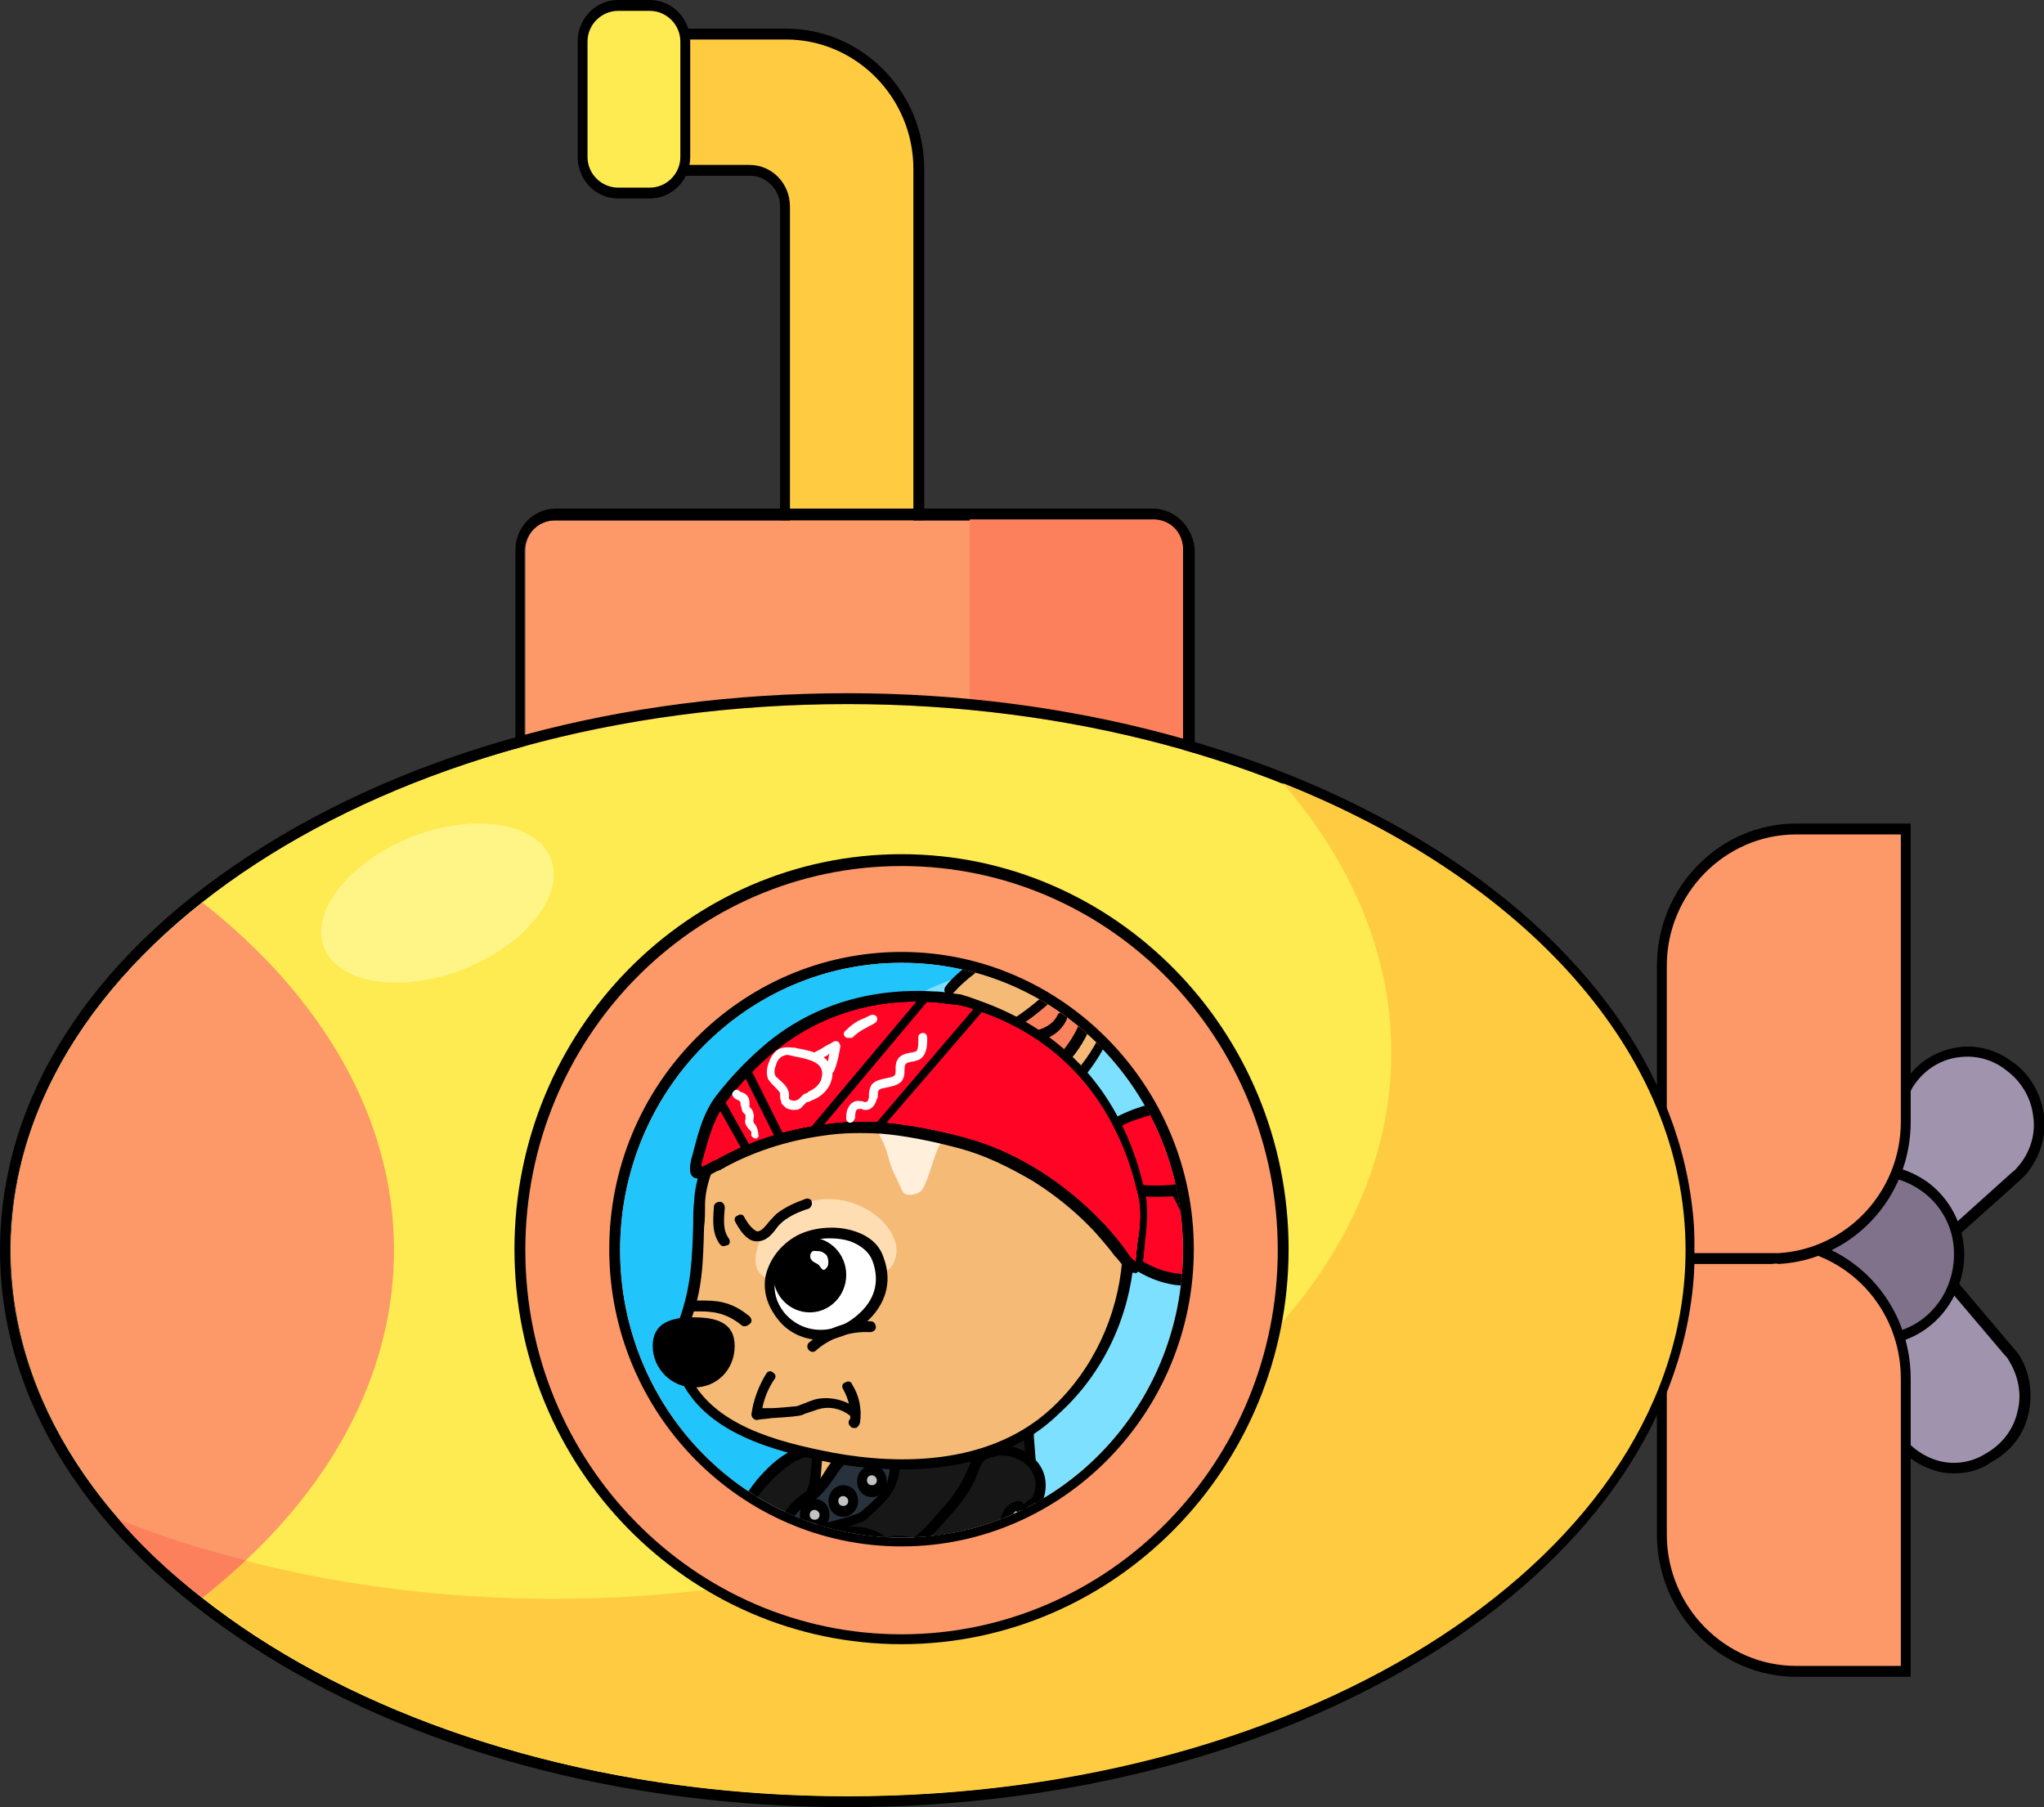 <?xml version="1.0" encoding="utf-8"?>
<!-- Generator: Adobe Illustrator 26.5.0, SVG Export Plug-In . SVG Version: 6.00 Build 0)  -->
<svg version="1.1" id="레이어_1" xmlns="http://www.w3.org/2000/svg" xmlns:xlink="http://www.w3.org/1999/xlink" x="0px"
	 y="0px" viewBox="0 0 207 183" style="enable-background:new 0 0 207 183;" xml:space="preserve">
<rect x="0" y="0" width="207" height="183" fill="#333333" stroke="none"/>
<g>
	<g>
		<g>
			<g>
				<path style="fill:#FFCC41;" d="M79.5,56.4H93V17.1c0-7.6-6-13.7-13.4-13.7H68.4v13.8h7.5c2,0,3.6,1.6,3.6,3.6L79.5,56.4
					L79.5,56.4z"/>
				<path d="M93.5,57H79l0-36.1c0-1.7-1.4-3.1-3-3.1h-8.1V2.9h11.7c7.7,0,14,6.4,14,14.2V57z M80.1,55.9h12.4V17.1
					C92.5,9.9,86.7,4,79.6,4H68.9v12.7h7c2.3,0,4.1,1.9,4.1,4.2V55.9z"/>
			</g>
			<g>
				<path style="fill:#FDEB51;" d="M65.4,19.5h-2.3c-2.2,0-4.1-1.8-4.1-4.1V4.6c0-2.2,1.8-4.1,4.1-4.1h2.3c2.2,0,4.1,1.8,4.1,4.1
					v10.9C69.4,17.7,67.6,19.5,65.4,19.5z"/>
				<path d="M65.8,20.1h-3.2c-2.3,0-4.1-1.9-4.1-4.2V4.2c0-2.3,1.8-4.2,4.1-4.2h3.2c2.3,0,4.1,1.9,4.1,4.2v11.7
					C69.9,18.2,68.1,20.1,65.8,20.1z M62.6,1.1c-1.7,0-3.1,1.4-3.1,3.1v11.7c0,1.7,1.4,3.1,3.1,3.1h3.2c1.7,0,3.1-1.4,3.1-3.1V4.2
					c0-1.7-1.4-3.1-3.1-3.1H62.6z"/>
			</g>
		</g>
		<g>
			<g>
				<path style="fill:#FD9868;" d="M53.2,55.8v25.8l45.1-0.7l21.6,3.3V55.8c0-1.7-1.4-3.1-3.1-3.1H56.3C54.6,52.6,53.2,54,53.2,55.8
					z"/>
				<path d="M116.7,52.6c1.7,0,3.1,1.4,3.1,3.1v28.4l-21.6-3.3l-45.1,0.7V55.8c0-1.7,1.4-3.1,3.1-3.1H116.7 M116.7,51.5H56.3
					c-2.3,0-4.1,1.9-4.1,4.2v25.8v1.1l1.1,0l45-0.7l21.5,3.3l1.2,0.2v-1.3V55.8C120.9,53.4,119,51.5,116.7,51.5L116.7,51.5z"/>
			</g>
			<path style="fill:#FD805C;" d="M98.2,52.6v28.2l21.6,3.3V55.6c0-1.7-1.3-3-3-3H98.2z"/>
		</g>
	</g>
	<g>
		<g>
			<g>
				<g>
					<g>
						<g>
							<g>
								<g>
									<g>
										<path style="fill:#A093AD;" d="M193,110.5c0.1-0.2,0.2-0.4,0.3-0.6c1-1.7,2.8-2.9,4.7-3.3c1.9-0.4,3.9,0.2,5.5,1.4
											c1.6,1.2,2.6,2.9,2.9,4.9c0.2,2-0.4,4-1.7,5.5c-0.2,0.2-0.3,0.4-0.5,0.5l-9.2,8.3c-2.4-1.8-5-3.2-7.5-4.6L193,110.5z"/>
										<path d="M195.1,128l-0.3-0.3c-2.1-1.6-4.5-2.9-6.7-4.1l-1.2-0.7l5.7-12.6c0.1-0.2,0.2-0.4,0.3-0.7c1.1-1.9,3-3.1,5.1-3.5
											c2.1-0.4,4.2,0.2,5.9,1.5c1.7,1.2,2.8,3.2,3.1,5.3c0.3,2.1-0.4,4.3-1.8,6c-0.2,0.2-0.4,0.4-0.6,0.6L195.1,128z
											 M188.2,122.4l0.4,0.2c2.1,1.2,4.3,2.5,6.4,4l8.9-8c0.2-0.1,0.3-0.3,0.5-0.5c1.2-1.4,1.8-3.3,1.5-5.1
											c-0.2-1.8-1.2-3.5-2.7-4.6c-1.5-1.2-3.3-1.6-5.1-1.3c-1.8,0.3-3.4,1.4-4.4,3c-0.1,0.2-0.2,0.4-0.3,0.5l0,0L188.2,122.4z"
											/>
									</g>
									<path style="fill:#B2A5BF;" d="M174,131c-0.2,0-0.4,0-0.7,0c-2-0.2-3.8-1.3-4.9-2.9c-1.2-1.6-1.6-3.7-1.2-5.7
										c0.3-2,1.5-3.7,3.1-4.8c1.7-1.1,3.7-1.4,5.6-0.9c0.2,0.1,0.5,0.2,0.7,0.2l11.4,4.8c-0.5,3-0.6,6-0.8,8.9L174,131z"/>
									<g>
										<path style="fill:#A093AD;" d="M191.3,143.8c0.1,0.2,0.1,0.4,0.2,0.6c0.8,1.9,2.4,3.3,4.2,3.9c1.9,0.6,3.9,0.4,5.6-0.6
											c1.7-0.9,3-2.6,3.5-4.5c0.5-1.9,0.2-4-0.9-5.7c-0.1-0.2-0.3-0.4-0.4-0.6l-8-9.5c-2.6,1.4-5.4,2.5-8.1,3.6L191.3,143.8z"/>
										<path d="M197.9,149.2c-0.8,0-1.5-0.1-2.3-0.4c-2-0.7-3.7-2.2-4.6-4.2c-0.1-0.3-0.2-0.5-0.3-0.7l-4-13.3l1.3-0.5
											c2.4-1,4.8-1.9,7.2-3.2l0.4-0.2l8.3,9.8c0.2,0.2,0.3,0.4,0.5,0.6c1.2,1.8,1.5,4.1,1,6.2c-0.5,2.1-1.9,3.8-3.8,4.8
											C200.5,148.9,199.2,149.2,197.9,149.2z M188.1,131.3l3.7,12.3c0.1,0.2,0.1,0.4,0.2,0.6c0.7,1.7,2.2,3,3.9,3.6
											c1.7,0.6,3.6,0.4,5.2-0.6c1.6-0.9,2.8-2.4,3.2-4.2c0.5-1.8,0.1-3.7-0.9-5.3c-0.1-0.2-0.3-0.4-0.4-0.5l-7.8-9.2
											c-2.3,1.2-4.6,2.1-6.9,3.1L188.1,131.3z"/>
									</g>
								</g>
								<g>
									<path style="fill:#7F728A;" d="M183.2,122.1c-2.7,3.8-1.9,9.2,1.9,12c3.8,2.8,9,1.9,11.7-1.9c2.7-3.8,1.9-9.2-1.9-12
										C191.1,117.4,185.9,118.2,183.2,122.1z"/>
									<path d="M189.9,136.2c-1.9,0-3.7-0.6-5.2-1.7c-1.9-1.4-3.2-3.5-3.6-5.9c-0.4-2.4,0.2-4.8,1.6-6.8c1.4-2,3.5-3.3,5.8-3.7
										c2.4-0.4,4.7,0.2,6.7,1.6c1.9,1.4,3.2,3.5,3.6,5.9c0.4,2.4-0.2,4.8-1.6,6.8c-1.4,2-3.5,3.3-5.8,3.7
										C190.9,136.2,190.4,136.2,189.9,136.2z M190,119.1c-2.4,0-4.9,1.2-6.4,3.3c-2.5,3.6-1.8,8.6,1.8,11.2
										c1.7,1.3,3.8,1.8,5.9,1.4c2.1-0.3,3.9-1.5,5.1-3.2c1.2-1.7,1.7-3.9,1.4-6c-0.3-2.1-1.5-4-3.2-5.2
										C193.2,119.6,191.6,119.1,190,119.1z"/>
								</g>
							</g>
						</g>
						<g>
							<path style="fill:#FD9868;" d="M168.3,125.8v29.6c0,7.6,6.1,13.9,13.6,13.9H193v-29.6c0-7.4-5.7-13.5-12.9-13.8
								c-0.2,0-0.5,0-0.7,0H168.3z"/>
							<path d="M193.5,169.8h-11.6c-7.8,0-14.1-6.5-14.1-14.4v-30.2h11.6c0.3,0,0.5,0,0.7,0c7.5,0.4,13.4,6.7,13.4,14.4V169.8z
								 M168.8,126.3v29.1c0,7.3,5.9,13.3,13.1,13.3h10.6v-29.1c0-7.1-5.4-12.9-12.4-13.3c-0.2,0-0.5,0-0.7,0H168.8z"/>
						</g>
						<g>
							<path style="fill:#FD9868;" d="M168.3,97.8v29.6h11.1c0.2,0,0.5,0,0.7,0c7.2-0.4,12.9-6.4,12.9-13.8V83.9h-11.1
								C174.4,83.9,168.3,90.1,168.3,97.8z"/>
							<path d="M179.4,128h-11.6V97.8c0-7.9,6.3-14.4,14.1-14.4h11.6v30.2c0,7.7-5.9,14-13.4,14.4C179.9,127.9,179.6,128,179.4,128z
								 M168.8,126.9h10.6c0.2,0,0.5,0,0.7,0c6.9-0.4,12.4-6.2,12.4-13.3V84.5h-10.6c-7.2,0-13.1,6-13.1,13.3V126.9z"/>
						</g>
						<g>
							<path style="fill:#FDEB51;" d="M1.1,126.6c0,30.6,37.9,55.3,84.8,55.3c45.3,0,82.2-23.2,84.6-52.3c0.1-1,0.1-2,0.1-3
								c0-1,0-2-0.1-3c-2.4-29.1-39.4-52.3-84.6-52.3C39,71.3,1.1,96,1.1,126.6z"/>
							<path d="M85.8,71.3c45.3,0,82.2,23.1,84.6,52.3c0.1,1,0.1,2,0.1,3c0,1,0,2-0.1,3c-2.4,29.1-39.4,52.3-84.6,52.3
								c-46.8,0-84.8-24.8-84.8-55.3C1.1,96,39,71.3,85.8,71.3 M85.8,70.2C63,70.2,41.5,76,25.3,86.6C9,97.2,0,111.4,0,126.6
								c0,15.2,9,29.4,25.3,40C41.5,177.2,63,183,85.8,183c45.6,0,83.2-23.4,85.7-53.3c0.1-1,0.1-2.1,0.1-3.1c0-1,0-2.1-0.1-3.1
								C169,93.6,131.4,70.2,85.8,70.2L85.8,70.2z"/>
						</g>
						<path style="fill:#FFCC41;" d="M56.1,161.9c46.8,0,84.8-24.8,84.8-55.3c0-9.9-4-19.2-11-27.3c24.4,9.7,40.8,27.3,40.8,47.3
							c0,30.6-37.9,55.3-84.8,55.3c-31.6,0-59.2-11.3-73.7-28C24.9,159,40,161.9,56.1,161.9z"/>
						<g>
							<g>
								<g>
									<ellipse style="fill:#FD9868;" cx="91.3" cy="126.6" rx="38.7" ry="39.4"/>
									<path d="M91.3,166.5c-21.6,0-39.2-17.9-39.2-40s17.6-40,39.2-40c21.6,0,39.2,17.9,39.2,40S112.9,166.5,91.3,166.5z
										 M91.3,87.7c-21,0-38.1,17.4-38.1,38.9s17.1,38.9,38.1,38.9s38.1-17.4,38.1-38.9S112.4,87.7,91.3,87.7z"/>
								</g>
							</g>
							<g>
								<g>
									<path style="fill:#7DE0FF;" d="M91.3,97.5c-15.7,0-28.5,13-28.5,29.1c0,16.1,12.8,29.1,28.5,29.1c15.7,0,28.5-13,28.5-29.1
										C119.8,110.5,107.1,97.5,91.3,97.5z"/>
									<path d="M91.3,97.5c15.7,0,28.5,13,28.5,29.1c0,16.1-12.8,29.1-28.5,29.1c-15.7,0-28.5-13-28.5-29.1
										C62.8,110.5,75.6,97.5,91.3,97.5 M91.3,96.4c-16.3,0-29.6,13.5-29.6,30.1c0,16.6,13.3,30.1,29.6,30.1
										c16.3,0,29.6-13.5,29.6-30.1C120.9,110,107.6,96.4,91.3,96.4L91.3,96.4z"/>
								</g>
							</g>
							<g>
								<path style="fill:#22C4FC;" d="M91.3,97.5c2.5,0,5,0.3,7.3,1c-12.2,3.3-21.2,14.6-21.2,28.1c0,13.5,9,24.8,21.2,28.1
									c-2.3,0.6-4.8,1-7.3,1c-15.7,0-28.5-13-28.5-29.1C62.8,110.5,75.6,97.5,91.3,97.5z"/>
							</g>
						</g>
						<path style="fill:#FD9868;" d="M1.1,126.6c0,9.9,4,19.2,11,27.3c0.1,0.2,0.3,0.3,0.4,0.5c2.3,2.6,5,5.1,8,7.4
							c1.5-1.2,3-2.5,4.4-3.8c9.5-8.9,15-19.8,15-31.4c0-13.4-7.3-25.7-19.4-35.2C8.4,100.9,1.1,113.2,1.1,126.6z"/>
						<path style="fill:#FFF587;" d="M55.8,87c-1.4-3.7-7.7-4.7-14-2.3c-6.3,2.5-10.4,7.5-9,11.2c1.4,3.7,7.7,4.7,14,2.3
							C53.2,95.7,57.2,90.7,55.8,87z"/>
						<path style="fill:#FD805C;" d="M12.1,153.9c0.1,0.2,0.3,0.3,0.4,0.5c2.3,2.6,5,5.1,8,7.4c1.5-1.2,3-2.5,4.4-3.8
							C20.4,156.9,16.1,155.5,12.1,153.9z"/>
					</g>
				</g>
			</g>
		</g>
	</g>
	<g>
		<defs>
			<path id="SVGID_1_" d="M91.3,97.5c-15.7,0-28.5,13-28.5,29.1c0,16.1,12.8,29.1,28.5,29.1c15.7,0,28.5-13,28.5-29.1
				C119.8,110.5,107.1,97.5,91.3,97.5z"/>
		</defs>
		<clipPath id="SVGID_00000072961509574918563750000005193686650987482497_">
			<use xlink:href="#SVGID_1_"  style="overflow:visible;"/>
		</clipPath>
		<g style="clip-path:url(#SVGID_00000072961509574918563750000005193686650987482497_);">
			<g>
				<g>
					<path style="fill:#F4BA76;" d="M83.8,177.3c-0.2,1.8-0.3,3.7,0.5,5.3c0.4,0.7,0.9,1.3,1.3,2c1.3,2.1,1.3,4.8,1.2,7.2
						c-1.2-0.1-2.3,0.3-3.1,1c-1,0.9-1.2,3,0.1,3.8c1.2,0.8,4.1,0.2,5.5,0.2c1.8,0,2.3-1.7,2.4-3.2c0.1-2.4-0.1-5.1-0.6-7.5
						c-0.1-0.5-0.2-0.9-0.3-1.4c-0.2-0.7-0.6-1.3-0.9-1.8c-0.8-1.3,0-3,0.2-4.5c0.1-0.7,0.1-1.6-0.4-2.2c-0.3-0.4-0.9-0.5-1.4-0.6
						c-1.2-0.2-2.5,0-3.7,0.5c-0.3,0.1-0.6,0.2-0.8,0.4C83.7,176.8,83.9,177,83.8,177.3z"/>
					<path d="M85.9,197.6c-0.9,0-1.8-0.1-2.4-0.5c-0.6-0.4-1.1-1.2-1.1-2c-0.1-1,0.3-2,1-2.6c0.9-0.8,1.9-1.2,3-1.2
						c0.1-2.4,0-4.7-1.1-6.4c-0.2-0.3-0.3-0.5-0.6-0.8c-0.3-0.4-0.6-0.7-0.8-1.2c-0.9-1.7-0.8-3.5-0.6-5.6c0,0,0-0.1,0-0.2
						c0-0.2,0-0.5,0.3-0.8c0.3-0.3,0.6-0.4,0.9-0.6c1.2-0.5,2.6-0.7,4-0.5c0.5,0,1.2,0.2,1.7,0.7c0.7,0.7,0.6,1.9,0.5,2.6
						c0,0.5-0.1,1-0.3,1.4c-0.2,1-0.4,2,0,2.7c0.3,0.6,0.7,1.2,1,1.9c0.2,0.5,0.3,1,0.3,1.4c0.3,1.9,0.7,4.8,0.6,7.6
						c-0.1,2.4-1.2,3.8-2.9,3.8c-0.4,0-0.9,0-1.4,0.1C87.3,197.5,86.6,197.6,85.9,197.6z M86.5,192.2c-0.9,0-1.7,0.3-2.3,1
						c-0.4,0.4-0.7,1.1-0.6,1.7c0,0.3,0.1,0.9,0.6,1.2c0.7,0.5,2.5,0.3,3.8,0.2c0.6,0,1-0.1,1.5-0.1c1.5,0,1.8-1.7,1.8-2.7
						c0.1-2.7-0.2-5.5-0.6-7.4c-0.1-0.4-0.2-0.9-0.3-1.3c-0.2-0.6-0.6-1.2-0.9-1.7c-0.6-1.1-0.3-2.4-0.1-3.5
						c0.1-0.4,0.2-0.9,0.2-1.3c0.1-0.7,0.1-1.4-0.2-1.7c-0.3-0.3-0.7-0.3-1-0.4c-1.2-0.1-2.4,0-3.5,0.4c-0.2,0.1-0.4,0.2-0.5,0.3
						c0,0.1,0,0.3,0,0.4l0,0c-0.2,1.9-0.3,3.6,0.4,5c0.2,0.3,0.5,0.7,0.7,1c0.2,0.3,0.4,0.6,0.6,0.9c1.4,2.1,1.4,4.7,1.3,7.6
						c0,0.1-0.1,0.3-0.2,0.4c-0.1,0.1-0.3,0.1-0.4,0.1C86.7,192.3,86.6,192.2,86.5,192.2z M83.8,177.3L83.8,177.3L83.8,177.3z"/>
				</g>
				<g>
					<path style="fill:#10171D;" d="M82.8,178.2c0.2,1.4,0.3,2.8,0.4,4.2c0.2,2,0.6,4.1,0,6.1c-0.2,0.5-0.3,1.1,0,1.6
						c0.1,0.2,0.3,0.3,0.3,0.6c0.2,0.7-1,1.4-0.7,2.1c0.1,0.1,0.9-0.3,1-0.4c0.4-0.2,0.6-0.3,1-0.3c1,0,1.9-0.2,2.9-0.3
						c1.2-0.1,2.4,0,3.4,0.4c0.2,0.1,1,0.5,1.2,0.2c0.2-0.3-0.3-0.9-0.4-1.1c0-0.1-0.1-0.1-0.1-0.2c0-0.3,0.4-0.5,0.6-0.7
						c0.5-0.4,0.4-1.3,0.1-1.9c-0.4-1-0.2-1.5-0.1-2.4c0-1.2-0.3-2.3-0.3-3.5c0.2-3.4,0.6-6.7,0.6-10.2c0-0.2,0-0.4-0.1-0.6
						c-0.1-0.2-0.3-0.2-0.5-0.3c-2.3-0.5-4.7-0.7-7.1-0.8c-2.3,0-3.8,1.2-3.1,3.6C82.4,175.7,82.6,177,82.8,178.2z"/>
					<path d="M82.9,193.3c-0.2,0-0.4-0.1-0.5-0.3c-0.3-0.7,0.1-1.2,0.3-1.6c0.1-0.2,0.3-0.4,0.3-0.5c0,0-0.1-0.1-0.1-0.2
						c0-0.1-0.1-0.1-0.2-0.2c-0.3-0.5-0.4-1.2-0.1-2.1c0.5-1.6,0.3-3.4,0.1-5.1l-0.2-2c-0.1-1-0.2-2.1-0.3-3.1l0,0
						c-0.2-1.4-0.4-2.7-0.7-3.7c-0.4-1.5,0-2.4,0.4-3c0.6-0.9,1.8-1.4,3.3-1.3c2.4,0,4.8,0.3,7.1,0.8c0.2,0,0.6,0.1,0.8,0.5
						c0.2,0.3,0.2,0.7,0.2,0.9c0,2.1-0.2,4.3-0.3,6.3c-0.1,1.3-0.2,2.6-0.3,3.8c0,0.5,0,1.1,0.1,1.7c0.1,0.6,0.2,1.2,0.1,1.8
						c0,0.3,0,0.5,0,0.7c0,0.5-0.1,0.9,0.2,1.5c0.4,1.1,0.3,2-0.3,2.5c-0.1,0-0.2,0.1-0.3,0.2c0,0-0.1,0-0.1,0.1l0,0
						c0.3,0.4,0.7,1.1,0.3,1.6c-0.5,0.7-1.3,0.2-1.7,0l-0.1,0c-0.8-0.3-1.8-0.5-3.2-0.3c-0.4,0-0.7,0.1-1.1,0.1
						c-0.6,0-1.2,0.1-1.8,0.1c-0.4,0-0.5,0-0.8,0.2C83.7,193.1,83.3,193.3,82.9,193.3z M88.8,191.3c0.9,0,1.8,0.1,2.7,0.5l0.1,0
						c0,0,0.1,0,0.1,0.1c0,0,0-0.1-0.1-0.1l-0.1-0.1c0-0.1-0.2-0.3-0.2-0.4c-0.1-0.6,0.4-0.9,0.6-1c0,0,0.1-0.1,0.2-0.1
						c0.3-0.2,0.2-0.7,0-1.2c-0.4-0.9-0.3-1.5-0.3-2.1c0-0.2,0-0.4,0-0.7c0-0.5,0-1-0.1-1.6c-0.1-0.6-0.2-1.2-0.1-1.9
						c0.1-1.3,0.2-2.6,0.3-3.9c0.2-2.1,0.3-4.1,0.3-6.2c0,0,0-0.2,0-0.3c0,0-0.1,0-0.2,0c-2.3-0.5-4.6-0.7-7-0.8
						c-1.1,0-1.9,0.3-2.4,0.9c-0.4,0.5-0.5,1.2-0.2,2.1c0.3,1.1,0.5,2.4,0.7,3.9c0.1,1,0.2,2.1,0.3,3.1l0.2,1.9
						c0.2,1.8,0.4,3.7-0.2,5.5c-0.2,0.5-0.2,0.9,0,1.1c0,0,0.1,0.1,0.1,0.1c0.1,0.1,0.3,0.3,0.3,0.6c0.1,0.5-0.1,1-0.3,1.3
						c0.4-0.2,0.7-0.3,1.2-0.3c0.6,0,1.2-0.1,1.7-0.1c0.4,0,0.8-0.1,1.2-0.1C88.1,191.3,88.5,191.3,88.8,191.3z"/>
				</g>
				<path d="M84.7,197.3c-0.3,0-0.5-0.2-0.5-0.5c-0.1-2.6,0.8-3.5,0.9-3.6c0.2-0.2,0.6-0.2,0.7,0c0.2,0.2,0.2,0.6,0,0.7
					c0,0-0.6,0.7-0.6,2.7C85.2,197,85,197.3,84.7,197.3L84.7,197.3z"/>
				<path d="M87.7,197.5c-0.2,0-0.4-0.2-0.5-0.4c-0.5-1.9,0.4-3.7,0.5-3.8c0.1-0.3,0.5-0.3,0.7-0.2s0.3,0.5,0.2,0.7
					c0,0-0.8,1.5-0.4,3c0.1,0.3-0.1,0.6-0.3,0.7C87.7,197.5,87.7,197.5,87.7,197.5z"/>
			</g>
			<g>
				<path style="fill:#171717;" d="M80.3,147.5c-1.2,0.7-2.2,1.7-3.1,2.7c-0.7,0.9-1.4,1.7-1.8,2.8c-0.5,1.1-0.6,2.4-0.6,3.6
					c0,1,0,2.1,0.1,3.2c0,0.7,0.1,1.4,0.4,2c0.9,1.9,3.4,2.5,5.3,1.6c1.8-0.9,3-2.8,3.6-4.8c0.5-1.6,0.7-3.3,0.8-5
					c0.1-1.6,0.7-4.8-0.3-6.2C83.5,146.2,81.4,146.9,80.3,147.5z"/>
				<path d="M78.6,164.4c-1.6,0-3.2-0.7-3.9-2.3c-0.3-0.7-0.4-1.5-0.5-2.2c-0.1-1.1-0.1-2.2-0.1-3.3c0-1.1,0.2-2.5,0.7-3.8
					c0.5-1.2,1.2-2.1,1.9-3c0.8-0.9,1.9-2.1,3.3-2.8l0,0c1.6-0.9,3.8-1.4,4.9,0c1,1.3,0.7,3.8,0.6,5.6c0,0.4-0.1,0.7-0.1,1
					c-0.1,1.4-0.3,3.4-0.8,5.1c-0.8,2.5-2.1,4.3-3.9,5.1C80,164.3,79.3,164.4,78.6,164.4z M82.9,147.3c-0.8,0-1.8,0.4-2.4,0.7l0,0
					c-1.2,0.7-2.2,1.7-3,2.6c-0.6,0.7-1.3,1.6-1.8,2.7c-0.5,1.1-0.6,2.4-0.6,3.4c0,1,0,2.1,0,3.1c0,0.6,0.1,1.3,0.4,1.8
					c0.8,1.7,3,2.1,4.6,1.4c2-1,3-3.2,3.3-4.5c0.5-1.7,0.7-3.4,0.8-4.9c0-0.3,0-0.7,0.1-1c0.2-1.5,0.4-3.8-0.3-4.8
					C83.8,147.4,83.4,147.3,82.9,147.3z M80.3,147.5L80.3,147.5L80.3,147.5z"/>
			</g>
			<g>
				<path style="fill:#F4BA76;" d="M105.5,160.4c-0.3-1.3-0.5-2.6-0.8-3.8c-0.5-2.1-1.5-3.9-2.1-5.9c-0.3-0.8-0.5-7.5-1.2-7.5
					c-0.3,0-8.9,0-8.9,0s-8.6,0-8.9,0c-0.7,0-0.9,6.7-1.2,7.5c-0.7,2.1-1.5,4.1-2.1,6.2c-0.6,2.1-0.9,4.3-1.4,6.4
					c-0.6,2.6-1.3,3.6-0.9,6.2c0.1,0.5,4.3,1,4.7,1.1c5.7,1,10.9,1.3,16.7,0.5c0.6-0.1,7.4-0.8,7.6-1.6c0.4-2.7-0.3-3.5-0.9-6.1
					C105.8,162.4,105.7,161.4,105.5,160.4z"/>
				<path d="M92.6,172.1c-3.2,0-6.4-0.3-10-1c0,0-0.2,0-0.3,0c-4.5-0.7-4.7-1-4.8-1.5c-0.3-2.1,0-3.3,0.5-4.8c0.1-0.5,0.3-1,0.5-1.7
					c0.2-0.9,0.4-1.8,0.5-2.7c0.2-1.2,0.5-2.5,0.8-3.8c0.3-1.2,0.8-2.4,1.2-3.6c0.3-0.9,0.6-1.7,0.9-2.6c0.1-0.2,0.2-1.3,0.3-2.3
					c0.4-4.5,0.6-5.6,1.5-5.6h17.7c0.8,0,1,1.1,1.5,5.6c0.1,1,0.2,2.1,0.3,2.3c0.3,0.8,0.6,1.6,0.9,2.4c0.5,1.2,0.9,2.4,1.2,3.6
					c0.3,1.2,0.6,2.4,0.8,3.8l0,0l0,0.2c0.2,0.9,0.3,1.9,0.6,2.8c0.2,0.7,0.3,1.3,0.5,1.8c0.4,1.4,0.7,2.4,0.4,4.5
					c-0.1,0.7-0.7,1.1-7.6,2c-0.2,0-0.4,0-0.4,0C97.1,172,94.9,172.1,92.6,172.1z M78.5,169.2c0.3,0.1,1.2,0.4,3.9,0.8
					c0.2,0,0.3,0,0.3,0c6,1.1,11.1,1.2,16.5,0.5c0.1,0,0.2,0,0.5,0c5.1-0.6,6.4-1,6.7-1.2c0.3-1.7,0-2.5-0.4-3.8
					c-0.2-0.6-0.3-1.2-0.5-1.9c-0.2-0.9-0.4-1.9-0.6-2.8l0-0.2c-0.3-1.4-0.5-2.6-0.8-3.8c-0.3-1.2-0.8-2.4-1.2-3.4
					c-0.3-0.8-0.6-1.6-0.9-2.4c-0.1-0.3-0.2-1.1-0.3-2.5c-0.1-1.4-0.3-3.9-0.6-4.6H83.8c-0.3,0.7-0.5,3.2-0.6,4.6
					c-0.1,1.4-0.2,2.2-0.3,2.5c-0.3,0.9-0.6,1.8-0.9,2.7c-0.4,1.1-0.9,2.4-1.2,3.5c-0.3,1.2-0.6,2.4-0.8,3.7
					c-0.2,0.9-0.3,1.8-0.6,2.7c-0.2,0.7-0.3,1.2-0.5,1.7C78.6,166.6,78.3,167.5,78.5,169.2z"/>
			</g>
			<g>
				<g>
					<path style="fill:#171717;" d="M91.3,145.2c-0.2,0.7-0.4,1.5-0.6,2.3c-0.6,1.8-2.3,3.4-4.5,4.5c-1.5,0.8-6,2.1-6.6,3.8
						c-1.7,5.1-2.9,10.7-1.4,16.1c3,0.4,25,1.2,28,0.4c0.3-0.1,0.6-0.2,0.8-0.4c0.2-0.2,0.3-0.5,0.3-0.8c0.5-2.4-0.1-4.8-0.8-7.2
						c-1.7-6.1-1.8-12.1-2.4-18.4c-0.1-0.7,0-3.2-0.5-3.5c-1.3-0.9-11.7,1.4-12.1,2.4C91.5,144.7,91.4,144.9,91.3,145.2z"/>
					<path d="M99.4,173.2c-7.7,0-19.1-0.5-21.2-0.8c-0.2,0-0.4-0.2-0.4-0.4c-1.7-5.9-0.1-11.9,1.4-16.4c0.5-1.5,3.2-2.6,5.4-3.4
						c0.6-0.3,1.2-0.5,1.5-0.7c2.2-1.1,3.7-2.6,4.2-4.1c0.1-0.3,0.2-0.7,0.3-1.1c0.1-0.4,0.2-0.8,0.3-1.2c0.1-0.3,0.2-0.6,0.3-0.9
						c0.1-0.3,0.4-0.6,2.1-1.2c2.5-0.8,9.3-2.3,10.7-1.4c0.6,0.4,0.6,1.5,0.7,3.2c0,0.3,0,0.6,0,0.7c0.1,1.3,0.2,2.5,0.3,3.8
						c0.4,5,0.8,9.7,2.1,14.5c0.7,2.7,1.3,5,0.8,7.5c-0.1,0.3-0.2,0.8-0.5,1.1c-0.3,0.3-0.7,0.4-1,0.5
						C105.5,173.1,102.8,173.2,99.4,173.2z M78.7,171.4c4.1,0.4,24.7,1.1,27.4,0.4c0.2,0,0.4-0.1,0.6-0.2c0.1-0.1,0.2-0.3,0.2-0.5
						c0.4-2.2-0.1-4.5-0.8-6.9c-1.3-4.9-1.7-9.6-2.1-14.7c-0.1-1.2-0.2-2.5-0.3-3.8c0-0.2,0-0.5,0-0.8c0-0.6,0-2.1-0.3-2.4
						c-0.9-0.6-10.4,1.2-11.3,2.2c0,0.2-0.1,0.4-0.2,0.7l0,0c-0.1,0.4-0.2,0.8-0.3,1.1c-0.1,0.4-0.2,0.8-0.3,1.1
						c-0.6,1.8-2.2,3.5-4.7,4.8c-0.4,0.2-0.9,0.4-1.6,0.7c-1.6,0.7-4.4,1.8-4.7,2.8C78.7,160.3,77.2,165.9,78.7,171.4z M91.3,145.2
						L91.3,145.2L91.3,145.2z"/>
				</g>
				<g>
					<path style="fill:#27323C;" d="M87.6,153.5c0.9-0.8,1.9-1.6,2.5-2.7c0.5-0.8,0.6-1.8,0.7-2.7c0.1-1,0.3-2,0.3-2.9
						c0-0.3-0.1-3.3-0.5-3.2c-0.8,0.1-2.8,1-3,1.9c-0.5,1.5-1.3,2.9-2.4,4.1c-1,1.2-1.8,3-3.2,3.7c-1.2,0.7-2.6,2-2.5,3.5
						C79.4,156,87,154,87.6,153.5z"/>
					<path d="M80.1,155.8c-0.3,0-0.6,0-0.8-0.1c-0.3-0.1-0.4-0.3-0.4-0.7c0-1.7,1.5-3.2,2.8-4c0.9-0.5,1.5-1.4,2.1-2.4
						c0.3-0.4,0.6-0.9,0.9-1.2c1.2-1.4,1.9-2.6,2.2-3.9c0.3-1.2,2.7-2.2,3.5-2.3c0.2,0,0.4,0.1,0.5,0.2c0.6,0.6,0.6,3.6,0.6,3.6
						c0,0.7-0.1,1.4-0.2,2c0,0.3-0.1,0.7-0.1,1c-0.1,1-0.2,2-0.8,3c-0.6,1-1.5,1.8-2.4,2.6l-0.2,0.2l0,0
						C87.4,154.3,82.2,155.8,80.1,155.8z M79.9,154.8c1.3,0.1,6.6-1.2,7.3-1.7l0.2-0.2c0.8-0.7,1.7-1.4,2.2-2.3
						c0.4-0.7,0.5-1.6,0.6-2.5c0-0.3,0.1-0.7,0.1-1c0.1-0.7,0.2-1.3,0.2-1.9c0-0.4-0.1-2-0.3-2.6c-0.8,0.2-2.2,1-2.3,1.4
						c-0.4,1.4-1.2,2.7-2.4,4.3c-0.3,0.3-0.6,0.7-0.9,1.2c-0.7,1-1.5,2.1-2.5,2.7C81.1,152.6,80.1,153.7,79.9,154.8z M87.6,153.5
						L87.6,153.5L87.6,153.5z"/>
				</g>
				<path style="fill:#595959;" d="M98.9,169.2c-0.1,0-0.3,0-0.4-0.2c-2-2.1-5-5.6-5.1-5.6c-0.2-0.2-0.2-0.6,0-0.8
					c0.2-0.2,0.6-0.2,0.7,0c0,0,3,3.4,5,5.6c0.2,0.2,0.2,0.6,0,0.8C99.1,169.2,99,169.2,98.9,169.2z"/>
				<g>
					<ellipse style="fill:#C3C3C3;" cx="88.3" cy="150" rx="1" ry="1"/>
					<path d="M88.3,151.6c-0.9,0-1.5-0.7-1.5-1.6c0-0.9,0.7-1.6,1.5-1.6c0.9,0,1.5,0.7,1.5,1.6S89.2,151.6,88.3,151.6z M88.3,149.4
						c-0.3,0-0.5,0.2-0.5,0.5c0,0.3,0.2,0.5,0.5,0.5s0.5-0.2,0.5-0.5C88.8,149.7,88.6,149.4,88.3,149.4z"/>
				</g>
				<g>
					<ellipse style="fill:#C3C3C3;" cx="85.4" cy="152" rx="1" ry="1"/>
					<path d="M85.4,153.6c-0.9,0-1.5-0.7-1.5-1.6s0.7-1.6,1.5-1.6c0.9,0,1.5,0.7,1.5,1.6S86.2,153.6,85.4,153.6z M85.4,151.5
						c-0.3,0-0.5,0.2-0.5,0.5c0,0.3,0.2,0.5,0.5,0.5c0.3,0,0.5-0.2,0.5-0.5C85.9,151.7,85.6,151.5,85.4,151.5z"/>
				</g>
				<g>
					<ellipse style="fill:#C3C3C3;" cx="82.5" cy="153.4" rx="1" ry="1"/>
					<path d="M82.5,155c-0.9,0-1.5-0.7-1.5-1.6s0.7-1.6,1.5-1.6c0.9,0,1.5,0.7,1.5,1.6C84,154.3,83.3,155,82.5,155z M82.5,152.9
						c-0.3,0-0.5,0.2-0.5,0.5c0,0.3,0.2,0.5,0.5,0.5s0.5-0.2,0.5-0.5C83,153.1,82.7,152.9,82.5,152.9z"/>
				</g>
				<g>
					<path style="fill:#C3C3C3;" d="M86.4,160.9c0,0.7-0.6,1.3-1.2,1.3s-1.2-0.6-1.2-1.3s0.6-1.3,1.2-1.3S86.4,160.2,86.4,160.9z"/>
					<path d="M85.2,162.7c-1,0-1.8-0.8-1.8-1.8s0.8-1.8,1.8-1.8s1.8,0.8,1.8,1.8C86.9,162,86.2,162.7,85.2,162.7z M85.2,160.2
						c-0.4,0-0.7,0.3-0.7,0.7c0,0.4,0.3,0.7,0.7,0.7s0.7-0.3,0.7-0.7C85.9,160.5,85.6,160.2,85.2,160.2z"/>
				</g>
				<g>
					<ellipse style="fill:#C3C3C3;" cx="84.9" cy="166.3" rx="1.2" ry="1.3"/>
					<path d="M84.9,168.1c-1,0-1.8-0.8-1.8-1.8s0.8-1.8,1.8-1.8s1.8,0.8,1.8,1.8C86.7,167.3,85.9,168.1,84.9,168.1z M84.9,165.5
						c-0.4,0-0.7,0.3-0.7,0.7c0,0.4,0.3,0.7,0.7,0.7s0.7-0.3,0.7-0.7C85.6,165.8,85.3,165.5,84.9,165.5z"/>
				</g>
				<g>
					<path style="fill:#C3C3C3;" d="M81.6,160.9c0,0.7-0.6,1.3-1.2,1.3c-0.7,0-1.2-0.6-1.2-1.3s0.6-1.3,1.2-1.3
						C81,159.6,81.6,160.2,81.6,160.9z"/>
					<path d="M80.3,162.7c-1,0-1.8-0.8-1.8-1.8s0.8-1.8,1.8-1.8c1,0,1.8,0.8,1.8,1.8C82.1,162,81.3,162.7,80.3,162.7z M80.3,160.2
						c-0.4,0-0.7,0.3-0.7,0.7c0,0.4,0.3,0.7,0.7,0.7s0.7-0.3,0.7-0.7C81.1,160.5,80.7,160.2,80.3,160.2z"/>
				</g>
				<g>
					<ellipse style="fill:#C3C3C3;" cx="80.1" cy="166.3" rx="1.2" ry="1.3"/>
					<path d="M80.1,168.1c-1,0-1.8-0.8-1.8-1.8s0.8-1.8,1.8-1.8c1,0,1.8,0.8,1.8,1.8C81.9,167.3,81.1,168.1,80.1,168.1z M80.1,165.5
						c-0.4,0-0.7,0.3-0.7,0.7c0,0.4,0.3,0.7,0.7,0.7s0.7-0.3,0.7-0.7C80.8,165.8,80.5,165.5,80.1,165.5z"/>
				</g>
			</g>
			<g>
				<g>
					<path style="fill:#F4BA76;" d="M109.5,112c-4.7-5.6-10.8-9-17-8.6c-6.2-0.4-12.4,3-17,8.6c-2.1,2.5-4.5,6.4-4.6,9.8
						c-0.2,4.3,0.1,7.9-1.5,12.1c-0.3,0.7-0.6,1.5-0.7,2.3c0,0.7,0.1,1.4,0.3,2.1c2,6.1,8.9,8,14.3,9.1c7.9,1.7,17.3,1.4,23.7-4.4
						C115.4,135.3,117.2,121.2,109.5,112z"/>
					<path d="M91.4,148.8c-3.2,0-6.1-0.4-8.3-0.9c-6.1-1.3-12.7-3.4-14.7-9.5c-0.3-0.9-0.4-1.6-0.3-2.3c0-0.8,0.3-1.5,0.6-2.2
						l0.1-0.3c1.2-3.3,1.3-6.2,1.4-9.5c0-0.8,0-1.6,0.1-2.5c0.2-4.4,3.7-8.9,4.8-10.2c5-6,11.4-9.2,17.5-8.8
						c6-0.4,12.4,2.8,17.4,8.8l0,0c7.5,9,6.3,23.5-2.7,31.7C102.7,147.6,96.7,148.8,91.4,148.8z M91.6,104c-5.5,0-11.2,3-15.7,8.4
						c-1,1.2-4.4,5.5-4.5,9.5c0,0.8,0,1.7-0.1,2.4c-0.1,3.3-0.1,6.4-1.5,9.8l-0.1,0.3c-0.3,0.7-0.5,1.3-0.6,1.9c0,0.5,0,1.1,0.3,1.9
						c1.8,5.5,8,7.5,13.9,8.7c5.7,1.2,16.2,2.2,23.2-4.3c8.5-7.9,9.7-21.7,2.5-30.2c-4.8-5.7-10.8-8.8-16.6-8.4
						C92.2,104,91.9,104,91.6,104z"/>
				</g>
				<path style="fill:#FFDDB2;" d="M76.6,126.8c0.6-2.9,3.5-4.9,6.3-5.3c2-0.3,4.1,0.3,5.7,1.5c1.5,1.1,2.8,3.1,1.9,4.9
					c-0.4,0.8-1,1-1.8,1.3c-0.6,0.2-1.3,0.3-1.9,0.3c-2.9,0.4-6.8,1.6-9.4-0.2C76.5,128.8,76.4,127.8,76.6,126.8z"/>
				<path style="fill:#FFEFDB;" d="M95.7,111.1c-0.2-0.5-0.4-1-0.7-1.4c-0.3-0.3-0.6-0.7-0.9-1c-0.3-0.5-0.9-2.2-1.6-2.2
					c-0.7,0-1.3,1.7-1.6,2.1c-0.3,0.4-0.5,0.7-0.9,1c-0.5,0.5-0.9,1.3-1.1,1.9c-0.2,0.4-0.4,1-0.4,1.4c0,1,0.5,1.9,0.9,2.7
					c0.5,1,0.6,2,1,2.9c0.2,0.5,0.5,1,0.7,1.5c0.3,0.6,0.3,1,1,1c0.5,0,1.2-0.2,1.4-0.7c0.6-1.2,0.9-2.5,1.4-3.8
					c0.5-1.2,1.4-2.4,1.3-3.8c0-0.3-0.1-0.7-0.2-1C96,111.7,95.9,111.4,95.7,111.1z"/>
				<g>
					<g>
						<path style="fill:#F4BA76;" d="M96.2,100.2c0,0,2.4-4,15.9-9c0,0,5.1,11.4-5.1,19.9"/>
						<path d="M107,111.6c-0.2,0-0.3-0.1-0.4-0.2c-0.2-0.2-0.1-0.6,0.1-0.7c8.7-7.2,6-16.6,5.1-18.8c-12.6,4.8-15.1,8.6-15.2,8.6
							c-0.2,0.3-0.5,0.3-0.7,0.2c-0.3-0.2-0.3-0.5-0.2-0.7c0.1-0.2,2.7-4.2,16.2-9.2c0.3-0.1,0.6,0,0.6,0.3c0,0.1,5.1,11.9-5.3,20.5
							C107.2,111.6,107,111.6,107,111.6z"/>
					</g>
					<g>
						<path style="fill:#FA835D;" d="M102,104c0,0,4.7-2.5,8.7-8.4c0,0,1.9,8.3-5,13.3C105.7,108.9,104.4,105.9,102,104z"/>
						<path d="M105.7,109.5c0,0-0.1,0-0.1,0c-0.2,0-0.3-0.2-0.3-0.3c0,0-1.3-3-3.5-4.7c-0.1-0.1-0.2-0.3-0.2-0.5s0.1-0.3,0.3-0.4
							c0,0,4.7-2.5,8.5-8.2c0.1-0.2,0.3-0.3,0.5-0.2c0.2,0,0.4,0.2,0.4,0.4c0,0.1,1.9,8.7-5.2,13.8
							C105.9,109.4,105.8,109.5,105.7,109.5z M102.9,104.1c1.5,1.4,2.5,3.1,3,4c4.5-3.6,4.6-8.7,4.5-11
							C107.4,101,104.3,103.3,102.9,104.1z"/>
					</g>
					<path d="M103.5,105.6c-0.3,0-0.5,0-0.5,0c-0.3,0-0.5-0.3-0.5-0.6s0.3-0.5,0.6-0.5c0,0,3,0.3,4-1.7c0.1-0.3,0.5-0.3,0.7-0.2
						c0.3,0.1,0.3,0.5,0.2,0.7C107,105.4,104.6,105.6,103.5,105.6z"/>
				</g>
			</g>
			<g>
				<g>
					<path style="fill:#FF0425;" d="M119.2,120.9c1.6,2.6,2.2,5.8,1.7,8.8c-2.2,0.2-4.4-0.6-6.2-1.9s-3.3-3.1-4.5-5
						c-0.8-1.3-1.5-2.8-1.4-4.4C109.4,111.5,117.7,118.4,119.2,120.9z"/>
					<path d="M120.2,130.2c-2,0-4-0.7-5.8-2c-1.7-1.2-3.2-2.9-4.6-5.1c-0.8-1.3-1.6-2.9-1.5-4.7c0.2-2.4,1.3-3.1,2.2-3.4
						c3-0.7,8,3.6,9.2,5.5l0,0c1.7,2.7,2.3,6.1,1.8,9.2c0,0.3-0.2,0.4-0.5,0.4C120.7,130.2,120.5,130.2,120.2,130.2z M111.2,116
						c-0.2,0-0.3,0-0.5,0c-0.3,0.1-1.2,0.3-1.4,2.4c-0.1,1.4,0.6,2.9,1.3,4c1.3,2.1,2.7,3.7,4.3,4.8c1.7,1.2,3.6,1.9,5.5,1.8
						c0.3-2.7-0.3-5.7-1.7-8C117.8,119.5,113.7,116,111.2,116z"/>
				</g>
				<g>
					<path style="fill:#FF0425;" d="M121,120.2c2.8-1,5.2-3.1,6.7-5.8c-1.6-1.6-3.8-2.4-6-2.5c-2.2-0.2-4.4,0.3-6.5,1
						c-1.4,0.5-2.9,1.2-3.7,2.5C107.7,121.1,118.4,121.1,121,120.2z"/>
					<path d="M117.2,121.2c-2.6,0-5.4-0.5-6.6-2.1c-0.6-0.7-0.9-2.1,0.3-4.1c1-1.5,2.7-2.2,4-2.7c2.5-0.9,4.7-1.2,6.7-1.1
						c2.5,0.2,4.8,1.1,6.3,2.7c0.2,0.2,0.2,0.4,0.1,0.7c-1.5,2.8-4,5-7,6l0,0C120.3,121,118.9,121.2,117.2,121.2z M121,120.2
						L121,120.2L121,120.2z M120.8,112.3c-1.7,0-3.5,0.3-5.5,1c-1.2,0.4-2.7,1-3.5,2.3c-1.2,1.7-0.6,2.5-0.4,2.8
						c1.5,2,7.4,1.9,9.3,1.2l0,0c2.6-0.9,4.8-2.7,6.2-5.1c-1.4-1.2-3.3-2-5.4-2.1C121.3,112.4,121.1,112.3,120.8,112.3z"/>
				</g>
				<g>
					<g>
						<path id="XMLID_00000052826756353211185900000018365928633186397075_" style="fill:#FF0425;" d="M115.5,127.3
							c0.3-2.3,0.7-4.4,0.2-6.7c-0.5-2.1-1.2-4.2-2.1-6.2c-2.8-6-7.6-10.1-13.6-12.4c-0.8-0.3-1.7-0.6-2.5-0.8
							c-0.9-0.1-1.8-0.2-2.7-0.3c-6.4-0.5-12.4,1.3-17.3,5.6c-1.6,1.4-3.1,3-4.4,4.7c-1.4,1.8-1.8,4-2.4,6.2s1.1,1,2.1,0.5
							c3.3-1.9,7-3.1,10.7-3.6c2-0.3,3.9-0.3,5.9-0.2c2.7,0.2,5.5,0.8,8,1.5c2.7,0.7,5.2,1.9,7.6,3.4c3.3,2,6.1,4.7,8.4,7.8
							C114.1,127.8,115.2,129.6,115.5,127.3z"/>
					</g>
					<g>
						<path id="SVGID_00000112622738147315744400000008918197109573321625_" d="M114.9,128.9c-0.7,0-1.2-0.8-1.8-1.5l-0.2-0.2
							c-2.2-3-5.1-5.6-8.3-7.6c-2.4-1.4-4.8-2.6-7.4-3.3c-3-0.8-5.6-1.3-8-1.5c-1.9-0.1-3.9-0.1-5.8,0.2c-3.7,0.5-7.4,1.7-10.5,3.5
							l-0.3,0.1c-0.9,0.5-1.8,1-2.4,0.6c-0.5-0.4-0.3-1.2-0.2-1.8c0.1-0.3,0.2-0.7,0.3-1.1c0.5-1.9,1-3.7,2.2-5.3
							c1.4-1.8,2.9-3.4,4.5-4.8c4.8-4.3,11-6.2,17.6-5.8c0.9,0,1.7,0.2,2.7,0.3c1,0.3,1.8,0.6,2.6,0.9c6.3,2.4,11.1,6.7,13.9,12.7
							c0.9,1.9,1.6,4,2.1,6.2c0.5,2,0.2,3.8,0,5.8c0,0.3-0.1,0.7-0.1,1.1c-0.1,0.6-0.3,1.4-0.9,1.6
							C115.1,128.9,115,128.9,114.9,128.9z M87.2,113.6c0.7,0,1.5,0,2.2,0.1c2.4,0.2,5.2,0.7,8.2,1.5c2.7,0.7,5.3,1.9,7.7,3.4
							c3.3,2.1,6.3,4.8,8.6,7.9l0.2,0.3c0.2,0.3,0.6,0.8,0.9,1c0-0.1,0.1-0.3,0.1-0.6l0,0c0-0.4,0.1-0.7,0.1-1.1
							c0.3-1.8,0.5-3.6,0-5.4c-0.5-2.1-1.2-4.2-2.1-6c-2.7-5.7-7.3-9.9-13.3-12.1c-0.8-0.3-1.6-0.6-2.5-0.8
							c-0.9-0.1-1.7-0.2-2.5-0.3c-6.4-0.5-12.3,1.4-17,5.5c-1.5,1.3-3,2.9-4.3,4.6c-1.1,1.5-1.6,3.1-2.1,4.9
							c-0.1,0.3-0.2,0.7-0.3,1.1c-0.1,0.3-0.1,0.5-0.1,0.6c0.3-0.1,0.9-0.4,1.2-0.6l0.3-0.1c3.3-1.9,7.1-3.1,10.9-3.6
							C84.7,113.7,85.9,113.6,87.2,113.6z"/>
					</g>
					<g>
						<defs>
							<path id="SVGID_00000010293765482133160040000005300154039611565711_" d="M115.5,127.3c0.3-2.3,0.7-4.4,0.2-6.7
								c-0.5-2.1-1.2-4.2-2.1-6.2c-2.8-6-7.6-10.1-13.6-12.4c-0.8-0.3-1.7-0.6-2.5-0.8c-0.9-0.1-1.8-0.2-2.7-0.3
								c-6.4-0.5-12.4,1.3-17.3,5.6c-1.6,1.4-3.1,3-4.4,4.7c-1.4,1.8-1.8,4-2.4,6.2s1.1,1,2.1,0.5c3.3-1.9,7-3.1,10.7-3.6
								c2-0.3,3.9-0.3,5.9-0.2c2.7,0.2,5.5,0.8,8,1.5c2.7,0.7,5.2,1.9,7.6,3.4c3.3,2,6.1,4.7,8.4,7.8
								C114.1,127.8,115.2,129.6,115.5,127.3z"/>
						</defs>
						<clipPath id="SVGID_00000145767606957094870560000012642856056208473497_">
							<use xlink:href="#SVGID_00000010293765482133160040000005300154039611565711_"  style="overflow:visible;"/>
						</clipPath>
					</g>
					<g>
						<defs>
							<path id="SVGID_00000168090064735094201880000007935086649617703842_" d="M115.5,127.3c0.3-2.3,0.7-4.4,0.2-6.7
								c-0.5-2.1-1.2-4.2-2.1-6.2c-2.8-6-7.6-10.1-13.6-12.4c-0.8-0.3-1.7-0.6-2.5-0.8c-0.9-0.1-1.8-0.2-2.7-0.3
								c-6.4-0.5-12.4,1.3-17.3,5.6c-1.6,1.4-3.1,3-4.4,4.7c-1.4,1.8-1.8,4-2.4,6.2s1.1,1,2.1,0.5c3.3-1.9,7-3.1,10.7-3.6
								c2-0.3,3.9-0.3,5.9-0.2c2.7,0.2,5.5,0.8,8,1.5c2.7,0.7,5.2,1.9,7.6,3.4c3.3,2,6.1,4.7,8.4,7.8
								C114.1,127.8,115.2,129.6,115.5,127.3z"/>
						</defs>
						<defs>
							<path id="SVGID_00000102531886450828427880000013261907910803602875_" d="M114.9,128.9c-0.7,0-1.2-0.8-1.8-1.5l-0.2-0.2
								c-2.2-3-5.1-5.6-8.3-7.6c-2.4-1.4-4.8-2.6-7.4-3.3c-3-0.8-5.6-1.3-8-1.5c-1.9-0.1-3.9-0.1-5.8,0.2c-3.7,0.5-7.4,1.7-10.5,3.5
								l-0.3,0.1c-0.9,0.5-1.8,1-2.4,0.6c-0.5-0.4-0.3-1.2-0.2-1.8c0.1-0.3,0.2-0.7,0.3-1.1c0.5-1.9,1-3.7,2.2-5.3
								c1.4-1.8,2.9-3.4,4.5-4.8c4.8-4.3,11-6.2,17.6-5.8c0.9,0,1.7,0.2,2.7,0.3c1,0.3,1.8,0.6,2.6,0.9c6.3,2.4,11.1,6.7,13.9,12.7
								c0.9,1.9,1.6,4,2.1,6.2c0.5,2,0.2,3.8,0,5.8c0,0.3-0.1,0.7-0.1,1.1c-0.1,0.6-0.3,1.4-0.9,1.6
								C115.1,128.9,115,128.9,114.9,128.9z M87.2,113.6c0.7,0,1.5,0,2.2,0.1c2.4,0.2,5.2,0.7,8.2,1.5c2.7,0.7,5.3,1.9,7.7,3.4
								c3.3,2.1,6.3,4.8,8.6,7.9l0.2,0.3c0.2,0.3,0.6,0.8,0.9,1c0-0.1,0.1-0.3,0.1-0.6l0,0c0-0.4,0.1-0.7,0.1-1.1
								c0.3-1.8,0.5-3.6,0-5.4c-0.5-2.1-1.2-4.2-2.1-6c-2.7-5.7-7.3-9.9-13.3-12.1c-0.8-0.3-1.6-0.6-2.5-0.8
								c-0.9-0.1-1.7-0.2-2.5-0.3c-6.4-0.5-12.3,1.4-17,5.5c-1.5,1.3-3,2.9-4.3,4.6c-1.1,1.5-1.6,3.1-2.1,4.9
								c-0.1,0.3-0.2,0.7-0.3,1.1c-0.1,0.3-0.1,0.5-0.1,0.6c0.3-0.1,0.9-0.4,1.2-0.6l0.3-0.1c3.3-1.9,7.1-3.1,10.9-3.6
								C84.7,113.7,85.9,113.6,87.2,113.6z"/>
						</defs>
						<clipPath id="SVGID_00000016054127796198632120000005410775054086211246_">
							<use xlink:href="#SVGID_00000168090064735094201880000007935086649617703842_"  style="overflow:visible;"/>
						</clipPath>
						
							<clipPath id="SVGID_00000021825228525382887780000004907504067464879010_" style="clip-path:url(#SVGID_00000016054127796198632120000005410775054086211246_);">
							<use xlink:href="#SVGID_00000102531886450828427880000013261907910803602875_"  style="overflow:visible;"/>
						</clipPath>
						<path style="clip-path:url(#SVGID_00000021825228525382887780000004907504067464879010_);" d="M74.3,118.5
							c-0.2,0-0.4-0.1-0.5-0.3l-7.8-18.3c-0.1-0.3-0.4-1,0-1.6c0.2-0.3,0.5-0.3,0.7-0.2s0.3,0.5,0.2,0.7c0,0,0,0.2,0.1,0.6l7.8,18.3
							c0.1,0.3,0,0.6-0.3,0.7C74.5,118.5,74.4,118.5,74.3,118.5z"/>
					</g>
					<g>
						<defs>
							<path id="SVGID_00000036955938675563337260000006732713959396951702_" d="M115.5,127.3c0.3-2.3,0.7-4.4,0.2-6.7
								c-0.5-2.1-1.2-4.2-2.1-6.2c-2.8-6-7.6-10.1-13.6-12.4c-0.8-0.3-1.7-0.6-2.5-0.8c-0.9-0.1-1.8-0.2-2.7-0.3
								c-6.4-0.5-12.4,1.3-17.3,5.6c-1.6,1.4-3.1,3-4.4,4.7c-1.4,1.8-1.8,4-2.4,6.2s1.1,1,2.1,0.5c3.3-1.9,7-3.1,10.7-3.6
								c2-0.3,3.9-0.3,5.9-0.2c2.7,0.2,5.5,0.8,8,1.5c2.7,0.7,5.2,1.9,7.6,3.4c3.3,2,6.1,4.7,8.4,7.8
								C114.1,127.8,115.2,129.6,115.5,127.3z"/>
						</defs>
						<defs>
							<path id="SVGID_00000110434338549353966750000001878276525880225938_" d="M114.9,128.9c-0.7,0-1.2-0.8-1.8-1.5l-0.2-0.2
								c-2.2-3-5.1-5.6-8.3-7.6c-2.4-1.4-4.8-2.6-7.4-3.3c-3-0.8-5.6-1.3-8-1.5c-1.9-0.1-3.9-0.1-5.8,0.2c-3.7,0.5-7.4,1.7-10.5,3.5
								l-0.3,0.1c-0.9,0.5-1.8,1-2.4,0.6c-0.5-0.4-0.3-1.2-0.2-1.8c0.1-0.3,0.2-0.7,0.3-1.1c0.5-1.9,1-3.7,2.2-5.3
								c1.4-1.8,2.9-3.4,4.5-4.8c4.8-4.3,11-6.2,17.6-5.8c0.9,0,1.7,0.2,2.7,0.3c1,0.3,1.8,0.6,2.6,0.9c6.3,2.4,11.1,6.7,13.9,12.7
								c0.9,1.9,1.6,4,2.1,6.2c0.5,2,0.2,3.8,0,5.8c0,0.3-0.1,0.7-0.1,1.1c-0.1,0.6-0.3,1.4-0.9,1.6
								C115.1,128.9,115,128.9,114.9,128.9z M87.2,113.6c0.7,0,1.5,0,2.2,0.1c2.4,0.2,5.2,0.7,8.2,1.5c2.7,0.7,5.3,1.9,7.7,3.4
								c3.3,2.1,6.3,4.8,8.6,7.9l0.2,0.3c0.2,0.3,0.6,0.8,0.9,1c0-0.1,0.1-0.3,0.1-0.6l0,0c0-0.4,0.1-0.7,0.1-1.1
								c0.3-1.8,0.5-3.6,0-5.4c-0.5-2.1-1.2-4.2-2.1-6c-2.7-5.7-7.3-9.9-13.3-12.1c-0.8-0.3-1.6-0.6-2.5-0.8
								c-0.9-0.1-1.7-0.2-2.5-0.3c-6.4-0.5-12.3,1.4-17,5.5c-1.5,1.3-3,2.9-4.3,4.6c-1.1,1.5-1.6,3.1-2.1,4.9
								c-0.1,0.3-0.2,0.7-0.3,1.1c-0.1,0.3-0.1,0.5-0.1,0.6c0.3-0.1,0.9-0.4,1.2-0.6l0.3-0.1c3.3-1.9,7.1-3.1,10.9-3.6
								C84.7,113.7,85.9,113.6,87.2,113.6z"/>
						</defs>
						<clipPath id="SVGID_00000180368680102887404000000015958031377733290170_">
							<use xlink:href="#SVGID_00000036955938675563337260000006732713959396951702_"  style="overflow:visible;"/>
						</clipPath>
						
							<clipPath id="SVGID_00000018935021863217503180000016613886234400988584_" style="clip-path:url(#SVGID_00000180368680102887404000000015958031377733290170_);">
							<use xlink:href="#SVGID_00000110434338549353966750000001878276525880225938_"  style="overflow:visible;"/>
						</clipPath>
						<path style="clip-path:url(#SVGID_00000018935021863217503180000016613886234400988584_);" d="M85.9,119.3
							c-0.3,0-0.5-0.2-0.5-0.4c-0.2-0.9,0.5-1.6,0.8-1.9c2-2.1,5.3-5.4,8.4-8.6c3.2-3.2,6.4-6.5,8.4-8.6c0.2-0.2,0.6-0.2,0.7,0
							c0.2,0.2,0.2,0.6,0,0.8c-2,2.1-5.3,5.4-8.4,8.6c-3.2,3.2-6.4,6.5-8.4,8.6c-0.3,0.3-0.6,0.6-0.5,0.9
							C86.4,119,86.2,119.2,85.9,119.3C85.9,119.3,85.9,119.3,85.9,119.3z"/>
					</g>
					<g>
						<defs>
							<path id="SVGID_00000180342449340381539610000000117541259497726865_" d="M115.5,127.3c0.3-2.3,0.7-4.4,0.2-6.7
								c-0.5-2.1-1.2-4.2-2.1-6.2c-2.8-6-7.6-10.1-13.6-12.4c-0.8-0.3-1.7-0.6-2.5-0.8c-0.9-0.1-1.8-0.2-2.7-0.3
								c-6.4-0.5-12.4,1.3-17.3,5.6c-1.6,1.4-3.1,3-4.4,4.7c-1.4,1.8-1.8,4-2.4,6.2s1.1,1,2.1,0.5c3.3-1.9,7-3.1,10.7-3.6
								c2-0.3,3.9-0.3,5.9-0.2c2.7,0.2,5.5,0.8,8,1.5c2.7,0.7,5.2,1.9,7.6,3.4c3.3,2,6.1,4.7,8.4,7.8
								C114.1,127.8,115.2,129.6,115.5,127.3z"/>
						</defs>
						<defs>
							<path id="SVGID_00000116228087866962796360000001772326477575567505_" d="M114.9,128.9c-0.7,0-1.2-0.8-1.8-1.5l-0.2-0.2
								c-2.2-3-5.1-5.6-8.3-7.6c-2.4-1.4-4.8-2.6-7.4-3.3c-3-0.8-5.6-1.3-8-1.5c-1.9-0.1-3.9-0.1-5.8,0.2c-3.7,0.5-7.4,1.7-10.5,3.5
								l-0.3,0.1c-0.9,0.5-1.8,1-2.4,0.6c-0.5-0.4-0.3-1.2-0.2-1.8c0.1-0.3,0.2-0.7,0.3-1.1c0.5-1.9,1-3.7,2.2-5.3
								c1.4-1.8,2.9-3.4,4.5-4.8c4.8-4.3,11-6.2,17.6-5.8c0.9,0,1.7,0.2,2.7,0.3c1,0.3,1.8,0.6,2.6,0.9c6.3,2.4,11.1,6.7,13.9,12.7
								c0.9,1.9,1.6,4,2.1,6.2c0.5,2,0.2,3.8,0,5.8c0,0.3-0.1,0.7-0.1,1.1c-0.1,0.6-0.3,1.4-0.9,1.6
								C115.1,128.9,115,128.9,114.9,128.9z M87.2,113.6c0.7,0,1.5,0,2.2,0.1c2.4,0.2,5.2,0.7,8.2,1.5c2.7,0.7,5.3,1.9,7.7,3.4
								c3.3,2.1,6.3,4.8,8.6,7.9l0.2,0.3c0.2,0.3,0.6,0.8,0.9,1c0-0.1,0.1-0.3,0.1-0.6l0,0c0-0.4,0.1-0.7,0.1-1.1
								c0.3-1.8,0.5-3.6,0-5.4c-0.5-2.1-1.2-4.2-2.1-6c-2.7-5.7-7.3-9.9-13.3-12.1c-0.8-0.3-1.6-0.6-2.5-0.8
								c-0.9-0.1-1.7-0.2-2.5-0.3c-6.4-0.5-12.3,1.4-17,5.5c-1.5,1.3-3,2.9-4.3,4.6c-1.1,1.5-1.6,3.1-2.1,4.9
								c-0.1,0.3-0.2,0.7-0.3,1.1c-0.1,0.3-0.1,0.5-0.1,0.6c0.3-0.1,0.9-0.4,1.2-0.6l0.3-0.1c3.3-1.9,7.1-3.1,10.9-3.6
								C84.7,113.7,85.9,113.6,87.2,113.6z"/>
						</defs>
						<clipPath id="SVGID_00000044889288624359281820000008597005099279969969_">
							<use xlink:href="#SVGID_00000180342449340381539610000000117541259497726865_"  style="overflow:visible;"/>
						</clipPath>
						
							<clipPath id="SVGID_00000085233194299126993730000011293380623324440715_" style="clip-path:url(#SVGID_00000044889288624359281820000008597005099279969969_);">
							<use xlink:href="#SVGID_00000116228087866962796360000001772326477575567505_"  style="overflow:visible;"/>
						</clipPath>
						<path style="clip-path:url(#SVGID_00000085233194299126993730000011293380623324440715_);fill:#FFFFFF;" d="M76,102
							c-0.3,0-0.5-0.2-0.5-0.5c-0.1-1.4-0.4-2.7-0.8-4c-0.1-0.3,0.1-0.6,0.3-0.7c0.3-0.1,0.6,0.1,0.6,0.3c0.4,1.4,0.7,2.8,0.8,4.2
							C76.5,101.7,76.3,102,76,102C76,102,76,102,76,102z"/>
					</g>
				</g>
			</g>
			<g>
				<g>
					<path style="fill:#F4BA76;" d="M93.3,177.3c-0.2,1.8-0.3,3.7,0.5,5.3c0.4,0.7,0.9,1.3,1.3,2c1.3,2.1,1.3,4.8,1.2,7.2
						c-1.2-0.1-2.3,0.3-3.1,1c-1,0.9-1.2,3,0.1,3.8c1.2,0.8,4.1,0.2,5.5,0.2c1.8,0,2.3-1.7,2.4-3.2c0.1-2.4-0.1-5.1-0.6-7.5
						c-0.1-0.5-0.2-0.9-0.3-1.4c-0.2-0.7-0.6-1.3-0.9-1.8c-0.8-1.3,0-3,0.2-4.5c0.1-0.7,0.1-1.6-0.4-2.2c-0.3-0.4-0.9-0.5-1.4-0.6
						c-1.2-0.2-2.5,0-3.7,0.5c-0.3,0.1-0.6,0.2-0.8,0.4C93.2,176.8,93.4,177,93.3,177.3z"/>
					<path d="M95.4,197.6c-0.9,0-1.8-0.1-2.4-0.5c-0.6-0.4-1.1-1.2-1.1-2c-0.1-1,0.3-2,1-2.6c0.9-0.8,1.9-1.2,3-1.2
						c0.1-2.4,0-4.7-1.1-6.4c-0.2-0.3-0.3-0.5-0.6-0.8c-0.3-0.4-0.6-0.7-0.8-1.2c-0.9-1.7-0.8-3.5-0.6-5.6c0,0,0-0.1,0-0.2
						c0-0.2,0-0.5,0.3-0.8c0.3-0.3,0.6-0.4,0.9-0.6c1.2-0.5,2.7-0.7,4-0.5c0.5,0,1.2,0.2,1.7,0.7c0.7,0.7,0.6,1.9,0.5,2.6
						c0,0.5-0.1,1-0.3,1.4c-0.2,1-0.4,2,0,2.7c0.3,0.6,0.7,1.2,1,1.9c0.2,0.5,0.3,1,0.3,1.4c0.3,1.9,0.7,4.8,0.6,7.6
						c-0.1,2.4-1.2,3.8-2.9,3.8c-0.4,0-0.9,0-1.4,0.1C96.8,197.5,96.1,197.6,95.4,197.6z M96,192.2c-0.9,0-1.7,0.3-2.3,1
						c-0.4,0.4-0.7,1.1-0.6,1.7c0,0.3,0.1,0.9,0.6,1.2c0.7,0.5,2.5,0.3,3.8,0.2c0.6,0,1-0.1,1.5-0.1c1.5,0,1.8-1.7,1.8-2.7
						c0.1-2.7-0.2-5.5-0.6-7.4c-0.1-0.4-0.2-0.9-0.3-1.3c-0.2-0.6-0.6-1.2-0.9-1.7c-0.6-1.1-0.3-2.4-0.1-3.5
						c0.1-0.4,0.2-0.9,0.2-1.3c0.1-0.7,0.1-1.4-0.2-1.7c-0.3-0.3-0.7-0.3-1-0.4c-1.2-0.1-2.4,0-3.5,0.4c-0.2,0.1-0.4,0.2-0.5,0.3
						c0,0.1,0,0.3,0,0.4l0,0c-0.2,1.9-0.3,3.6,0.4,5c0.2,0.3,0.5,0.7,0.7,1c0.2,0.3,0.4,0.6,0.6,0.9c1.4,2.1,1.4,4.7,1.3,7.6
						c0,0.1-0.1,0.3-0.2,0.4c-0.1,0.1-0.3,0.1-0.4,0.1C96.2,192.3,96.1,192.2,96,192.2z M93.3,177.3L93.3,177.3L93.3,177.3z"/>
				</g>
				<g>
					<path style="fill:#10171D;" d="M92.3,178.2c0.2,1.4,0.3,2.8,0.4,4.2c0.2,2,0.6,4.1,0,6.1c-0.2,0.5-0.3,1.1,0,1.6
						c0.1,0.2,0.3,0.3,0.3,0.6c0.2,0.7-1,1.4-0.7,2.1c0.1,0.1,0.9-0.3,1-0.4c0.4-0.2,0.6-0.3,1-0.3c1,0,1.9-0.2,2.9-0.3
						c1.2-0.1,2.4,0,3.4,0.4c0.2,0.1,1,0.5,1.2,0.2c0.2-0.3-0.3-0.9-0.4-1.1c0-0.1-0.1-0.1-0.1-0.2c0-0.3,0.4-0.5,0.6-0.7
						c0.5-0.4,0.4-1.3,0.1-1.9c-0.4-1-0.2-1.5-0.1-2.4c0-1.2-0.3-2.3-0.3-3.5c0.2-3.4,0.6-6.7,0.6-10.2c0-0.2,0-0.4-0.1-0.6
						c-0.1-0.2-0.3-0.2-0.5-0.3c-2.3-0.5-4.7-0.7-7.1-0.8c-2.3,0-3.8,1.2-3.1,3.6C91.9,175.7,92.2,177,92.3,178.2z"/>
					<path d="M92.4,193.3c-0.2,0-0.4-0.1-0.5-0.3c-0.3-0.7,0.1-1.2,0.3-1.6c0.1-0.2,0.3-0.4,0.3-0.5c0,0-0.1-0.1-0.1-0.2
						c0-0.1-0.1-0.1-0.2-0.2c-0.3-0.5-0.4-1.2-0.1-2.1c0.5-1.6,0.3-3.4,0.1-5.1l-0.2-2c-0.1-1-0.2-2.1-0.3-3.1l0,0
						c-0.2-1.4-0.4-2.7-0.7-3.7c-0.4-1.5,0-2.4,0.4-3c0.6-0.9,1.8-1.4,3.3-1.3c2.4,0,4.8,0.3,7.1,0.8c0.2,0,0.6,0.1,0.8,0.5
						c0.2,0.3,0.2,0.7,0.2,0.9c0,2.1-0.2,4.3-0.3,6.3c-0.1,1.3-0.2,2.6-0.3,3.8c0,0.5,0,1.1,0.1,1.7c0.1,0.6,0.2,1.2,0.1,1.8
						c0,0.3,0,0.5,0,0.7c0,0.5-0.1,0.9,0.2,1.5c0.4,1.1,0.3,2-0.3,2.5c-0.1,0-0.2,0.1-0.3,0.2c0,0-0.1,0-0.1,0.1l0,0
						c0.3,0.4,0.7,1.1,0.3,1.6c-0.5,0.7-1.3,0.2-1.7,0l-0.1,0c-0.8-0.3-1.8-0.5-3.2-0.3c-0.4,0-0.7,0.1-1.1,0.1
						c-0.6,0-1.2,0.1-1.8,0.1c-0.4,0-0.5,0-0.8,0.2C93.2,193.1,92.8,193.3,92.4,193.3z M98.3,191.3c0.9,0,1.8,0.1,2.7,0.5l0.1,0
						c0,0,0.1,0,0.1,0.1c0,0,0-0.1-0.1-0.1l-0.1-0.1c0-0.1-0.2-0.3-0.2-0.4c-0.1-0.6,0.4-0.9,0.6-1c0,0,0.1-0.1,0.2-0.1
						c0.3-0.2,0.2-0.7,0-1.2c-0.4-0.9-0.3-1.5-0.3-2.1c0-0.2,0-0.4,0-0.7c0-0.5,0-1-0.1-1.6c-0.1-0.6-0.2-1.2-0.1-1.9
						c0.1-1.3,0.2-2.6,0.3-3.9c0.2-2.1,0.3-4.1,0.3-6.2c0,0,0-0.2,0-0.3c0,0-0.1,0-0.2,0c-2.3-0.5-4.6-0.7-7-0.8
						c-1.1,0-1.9,0.3-2.4,0.9c-0.4,0.5-0.5,1.2-0.2,2.1c0.3,1.1,0.5,2.4,0.7,3.9c0.1,1,0.2,2.1,0.3,3.1l0.2,1.9
						c0.2,1.8,0.4,3.7-0.2,5.5c-0.2,0.5-0.2,0.9,0,1.1c0,0,0.1,0.1,0.1,0.1c0.1,0.1,0.3,0.3,0.3,0.6c0.1,0.5-0.1,1-0.3,1.3
						c0.4-0.2,0.7-0.3,1.2-0.3c0.6,0,1.2-0.1,1.7-0.1c0.4,0,0.8-0.1,1.2-0.1C97.6,191.3,98,191.3,98.3,191.3z"/>
				</g>
				<path d="M94.2,197.3c-0.3,0-0.5-0.2-0.5-0.5c-0.1-2.6,0.8-3.5,0.9-3.6c0.2-0.2,0.6-0.2,0.7,0s0.2,0.6,0,0.7c0,0-0.6,0.7-0.6,2.7
					C94.7,197,94.5,197.3,94.2,197.3L94.2,197.3z"/>
				<path d="M97.2,197.5c-0.2,0-0.4-0.2-0.5-0.4c-0.5-1.9,0.4-3.7,0.5-3.8c0.1-0.3,0.5-0.3,0.7-0.2c0.3,0.1,0.3,0.5,0.2,0.7
					c0,0-0.8,1.5-0.4,3c0.1,0.3-0.1,0.6-0.3,0.7C97.2,197.5,97.2,197.5,97.2,197.5z"/>
			</g>
			<g>
				<path d="M76.6,125.7c-0.7,0-1.4-0.6-2.1-1.9c-0.2-0.3-0.1-0.6,0.2-0.7c0.3-0.2,0.6-0.1,0.7,0.2c0.6,1.1,1.2,1.4,1.3,1.4
					c0.4,0,0.8-0.5,1.2-1c0.3-0.3,0.6-0.7,0.9-0.9c0.8-0.6,1.7-1,2.8-1.4c0.3-0.1,0.6,0.1,0.6,0.3c0.1,0.3-0.1,0.6-0.3,0.7
					c-1,0.3-1.8,0.7-2.5,1.2c-0.2,0.2-0.5,0.4-0.7,0.7c-0.5,0.7-1.1,1.4-2,1.4C76.6,125.7,76.6,125.7,76.6,125.7z"/>
				<path d="M73.3,126.2c-0.2,0-0.3-0.1-0.4-0.2c-0.8-1.1-0.7-2.4-0.6-3.8c0-0.3,0.3-0.5,0.6-0.5c0.3,0,0.5,0.3,0.5,0.6
					c-0.1,1.2-0.2,2.3,0.4,3.1c0.2,0.3,0.1,0.6-0.1,0.7C73.5,126.1,73.4,126.2,73.3,126.2z"/>
			</g>
			<g>
				<g>
					<g>
						<path style="fill:#FFFFFF;" d="M79,133.2c2,2.6,5.7,2.5,8.2,0.4c1.8-1.5,2.6-3.7,1.8-6c-1.1-3.1-6-3.4-8.3-1.9
							C77.9,127.4,77,130.6,79,133.2z"/>
						<path d="M83.2,135.7c-1.7,0-3.4-0.7-4.5-2.2c-1-1.3-1.4-2.7-1.2-4.1c0.3-1.6,1.3-3.1,2.9-4.1c1.6-1,4.2-1.3,6.2-0.6
							c1.5,0.5,2.5,1.4,2.9,2.7c0.9,2.4,0.2,4.8-1.9,6.6C86.2,135.1,84.6,135.7,83.2,135.7z M84,125.4c-1.2,0-2.3,0.3-3.1,0.8
							c-1.3,0.9-2.2,2.1-2.4,3.4c-0.2,1.1,0.1,2.3,0.9,3.3c1.8,2.2,5,2.4,7.4,0.3c1.8-1.5,2.3-3.4,1.6-5.4c-0.4-1.2-1.5-1.8-2.3-2.1
							C85.5,125.5,84.8,125.4,84,125.4z"/>
					</g>
					<ellipse cx="82" cy="129.1" rx="3.7" ry="3.8"/>
					<path style="fill:#FFFFFF;" d="M82.9,126.7c-0.3,0-0.6-0.1-0.7,0.1c-0.2,0.2-0.2,0.6,0,0.8c0.2,0.3,0.6,0.3,0.8,0.6
						c0.2,0.3,0.4,0.6,0.7,0.2c0.3-0.3,0.2-1,0-1.3C83.5,126.9,83.2,126.7,82.9,126.7z"/>
				</g>
				<path d="M82.3,136.9c-0.2,0-0.3-0.1-0.4-0.2c-0.2-0.2-0.2-0.6,0.1-0.8c1.7-1.4,3.9-2.2,6.2-2.1c0.3,0,0.5,0.3,0.5,0.6
					c0,0.3-0.3,0.5-0.6,0.5c-1.9-0.1-3.9,0.5-5.4,1.8C82.6,136.8,82.5,136.9,82.3,136.9z"/>
			</g>
			<g>
				<path d="M76.7,143.8C76.7,143.8,76.7,143.8,76.7,143.8c-0.4,0-0.6-0.3-0.6-0.6c0.2-1.4,0.7-2.8,1.5-4.1c0.2-0.3,0.5-0.3,0.7-0.1
					c0.3,0.2,0.3,0.5,0.1,0.7c-0.6,0.9-1,1.9-1.2,2.9c0.2,0,0.5,0,0.8,0c0.9,0,2.5-0.2,2.7-0.2c0.3-0.1,0.5-0.2,0.8-0.3
					c0.3-0.1,0.7-0.3,1.1-0.4c1.3-0.3,2.8,0,4,0.8c0.3,0.2,0.3,0.5,0.1,0.7c-0.2,0.3-0.5,0.3-0.7,0.1c-0.9-0.7-2.1-0.9-3.1-0.6
					c-0.3,0.1-0.6,0.2-0.9,0.3c-0.3,0.1-0.6,0.2-0.8,0.3c-0.3,0.1-1.2,0.2-3,0.3C77.6,143.7,77,143.7,76.7,143.8
					C76.8,143.8,76.8,143.8,76.7,143.8z"/>
				<path d="M86.5,144.6c-0.1,0-0.3,0-0.3-0.1c-0.3-0.2-0.3-0.5-0.2-0.7c0,0,0.1-0.1,0.1-0.1c0.1-1-0.2-2.1-0.7-3
					c-0.2-0.3-0.1-0.6,0.2-0.7c0.3-0.2,0.6-0.1,0.7,0.2c0.7,1.1,1,2.5,0.8,3.8c0,0.2-0.2,0.5-0.4,0.6
					C86.6,144.6,86.5,144.6,86.5,144.6z"/>
			</g>
			<g>
				<g>
					<path style="fill:#F4BA76;" d="M98.2,159c0,0-11.4,9.3-18.2,7.8c-6.8-1.5-7.2-3.3-6.7-4.8c0.5-1.4,2-2.1,3.3-2.4
						c1.4-0.4,2.8,0.2,4.2,0.7c0.6,0.3,1.3,0.8,2,0.9c0.3,0,0.6,0,0.9,0c2.8-0.5,5.4-2.2,7.9-3.5c1.8-1,3.5-1.9,5.3-2.8L98.2,159z"
						/>
					<path d="M81.6,167.5c-0.6,0-1.1,0-1.7-0.2c-4-0.9-6.2-1.9-7-3.3c-0.3-0.7-0.4-1.4-0.1-2.2c0.5-1.3,1.7-2.2,3.6-2.7
						c1.5-0.4,3,0.1,4.5,0.7c0.3,0.1,0.5,0.3,0.7,0.4c0.4,0.2,0.7,0.4,1.1,0.4c0.2,0,0.4,0,0.7,0c2.2-0.4,4.4-1.6,6.5-2.7
						c0.4-0.3,0.9-0.5,1.3-0.7c1.8-1,3.5-1.9,5.3-2.8c0.1-0.1,0.3-0.1,0.4,0s0.3,0.2,0.3,0.3l1.5,4.2c0.1,0.2,0,0.5-0.2,0.6
						C98.1,159.8,88.5,167.5,81.6,167.5z M77.6,160c-0.3,0-0.6,0-0.9,0.1c-1.1,0.3-2.5,0.9-2.9,2.1c-0.2,0.5-0.2,1,0,1.3
						c0.6,1,2.7,2,6.3,2.8c5.9,1.3,15.6-6.1,17.4-7.5l-1.1-3.3c-1.6,0.8-3.1,1.7-4.7,2.5c-0.4,0.2-0.9,0.5-1.3,0.7
						c-2.1,1.2-4.4,2.4-6.8,2.9c-0.4,0.1-0.7,0.1-1,0c-0.6,0-1-0.3-1.5-0.6c-0.2-0.1-0.4-0.2-0.6-0.3C79.5,160.4,78.6,160,77.6,160z
						"/>
				</g>
				<path d="M79.1,162.7c0,0-0.1,0-0.1,0c-1.8-0.5-2.7-1.4-2.6-2.4c0-0.4,0.3-0.8,0.6-1c0.8-0.5,2-0.2,3.2,0.2l0.1,0
					c0.3,0.1,0.4,0.4,0.3,0.7c-0.1,0.3-0.4,0.4-0.6,0.3l-0.1,0c-0.6-0.2-1.9-0.6-2.3-0.3c0,0-0.1,0-0.1,0.2c0,0.4,0.7,0.9,1.8,1.2
					c0.3,0.1,0.5,0.3,0.4,0.7C79.5,162.6,79.3,162.7,79.1,162.7z"/>
				<g>
					<g>
						<path style="fill:#171717;" d="M100.7,146.9c-1.5,0.2-1.7,0.7-2.2,2.1c-0.6,1.6-1.7,3-2.8,4.2c-1.3,1.5-2.7,3-4.4,3.9
							c-2.8,1.6-6.3,1.7-9.4,2.2c-0.1,0,1.7,7.5,2,8.2c0.1,0.4,4.1-1.9,4.5-2.1c1.4-0.6,2.8-1.3,4.1-2.2c3-2.1,6-4.1,8.8-6.5
							c1.7-1.4,3.2-3.2,3.9-5.4c0.9-2.7-1.7-4.9-4.2-4.6C100.9,146.8,100.8,146.8,100.7,146.9z"/>
						<path d="M84,168.1c-0.1,0-0.2,0-0.3,0c-0.1,0-0.3-0.2-0.3-0.3c0-0.1-2.2-8.1-1.9-8.6c0.1-0.1,0.2-0.2,0.4-0.3
							c0.6-0.1,1.2-0.2,1.8-0.3c2.6-0.3,5.2-0.7,7.4-1.9c1.7-0.9,3-2.4,4.2-3.8c1.1-1.2,2.1-2.6,2.7-4.1c0.6-1.4,0.9-2.2,2.6-2.4
							l0,0c0.1,0,0.2,0,0.3,0c1.6-0.2,3.2,0.5,4.2,1.7c0.8,1,1,2.3,0.6,3.6c-0.7,2.1-2,3.9-4,5.6c-2.9,2.5-6,4.6-8.9,6.5
							c-1.3,0.9-2.7,1.6-4.2,2.2c-0.1,0-0.5,0.2-0.9,0.5C85.3,167.7,84.4,168.1,84,168.1z M84.4,167.3L84.4,167.3L84.4,167.3z
							 M82.5,159.8c0.3,1.4,1.3,5.7,1.8,7.2c0.7-0.3,2.2-1.1,3-1.5c0.5-0.3,0.9-0.5,1-0.5c1.4-0.6,2.7-1.3,4-2.1
							c2.9-1.9,5.9-4,8.7-6.5c1.9-1.6,3.1-3.3,3.7-5.1c0.4-1.2,0-2.1-0.4-2.6c-0.7-0.9-2-1.4-3.2-1.3l-0.3,0.1l0,0
							c-1.2,0.2-1.3,0.4-1.8,1.7c-0.6,1.7-1.8,3.2-2.9,4.4c-1.3,1.5-2.7,3-4.5,4c-2.4,1.3-5.1,1.7-7.7,2.1
							C83.4,159.6,82.9,159.7,82.5,159.8z M100.7,146.9L100.7,146.9L100.7,146.9z"/>
					</g>
					<g>
						<path style="fill:#C3C3C3;" d="M104.9,152.1l3,3.8l-4.2-1.6C103.6,154.3,103.4,152.4,104.9,152.1z"/>
						<path d="M107.9,156.4c0,0-0.1,0-0.2,0l-4.2-1.6c-0.2-0.1-0.3-0.3-0.3-0.4c-0.1-0.8,0.1-2.4,1.7-2.8c0.2,0,0.4,0,0.6,0.2l3,3.8
							c0.1,0.2,0.2,0.4,0,0.7C108.2,156.3,108,156.4,107.9,156.4z M104.1,153.9l2.1,0.8l-1.5-2C104.3,153,104.2,153.5,104.1,153.9z"
							/>
					</g>
					<g>
						<path style="fill:#C3C3C3;" d="M102.9,154.6l3,3.8l-4.2-1.6C101.6,156.9,101.4,155,102.9,154.6z"/>
						<path d="M105.8,158.9c0,0-0.1,0-0.2,0l-4.2-1.6c-0.2-0.1-0.3-0.3-0.3-0.4c-0.1-0.8,0.1-2.4,1.7-2.8c0.2,0,0.4,0,0.6,0.2l3,3.8
							c0.1,0.2,0.2,0.4,0,0.7C106.1,158.9,106,158.9,105.8,158.9z M102.1,156.5l2.1,0.8l-1.5-2C102.3,155.6,102.1,156.1,102.1,156.5
							z"/>
					</g>
					<g>
						<path style="fill:#C3C3C3;" d="M87.4,165.1l-0.2,4.8l-2.2-4.1C85,165.8,86,164.4,87.4,165.1z"/>
						<path d="M87.2,170.5c-0.2,0-0.4-0.1-0.5-0.3l-2.2-4.1c-0.1-0.2-0.1-0.4,0-0.6c0.4-0.7,1.6-1.7,3-1c0.2,0.1,0.3,0.3,0.3,0.5
							l-0.2,4.8c0,0.3-0.2,0.4-0.4,0.5C87.3,170.4,87.2,170.5,87.2,170.5z M85.6,165.9l1.1,2l0.1-2.5
							C86.3,165.3,85.9,165.7,85.6,165.9z"/>
					</g>
					<g>
						<path style="fill:#C3C3C3;" d="M87.3,162.7l-0.2,4.9l-2.2-4.1C84.9,163.5,85.9,162,87.3,162.7z"/>
						<path d="M87.1,168.1c-0.2,0-0.4-0.1-0.5-0.3l-2.2-4.1c-0.1-0.2-0.1-0.4,0-0.6c0.4-0.7,1.6-1.7,3-1c0.2,0.1,0.3,0.3,0.3,0.5
							l-0.2,4.8c0,0.3-0.2,0.4-0.4,0.5C87.2,168.1,87.1,168.1,87.1,168.1z M85.6,163.6l1.1,2l0.1-2.5
							C86.2,163,85.8,163.3,85.6,163.6z"/>
					</g>
					<g>
						<path style="fill:#C3C3C3;" d="M89.5,163.4l-0.2,4.8l-2.2-4.1C87.2,164.2,88.2,162.7,89.5,163.4z"/>
						<path d="M89.4,168.8c-0.2,0-0.4-0.1-0.5-0.3l-2.2-4.1c-0.1-0.2-0.1-0.4,0-0.6c0.4-0.7,1.6-1.7,3-1c0.2,0.1,0.3,0.3,0.3,0.5
							l-0.2,4.8c0,0.3-0.2,0.4-0.4,0.5C89.5,168.8,89.4,168.8,89.4,168.8z M87.8,164.3l1.1,2l0.1-2.5C88.5,163.7,88,164,87.8,164.3z
							"/>
					</g>
					<g>
						<path style="fill:#C3C3C3;" d="M103,152.4l3,3.8l-4.2-1.6C101.7,154.6,101.5,152.8,103,152.4z"/>
						<path d="M106,156.8c0,0-0.1,0-0.2,0l-4.2-1.6c-0.2-0.1-0.3-0.3-0.3-0.4c-0.1-0.8,0.1-2.4,1.7-2.8c0.2,0,0.4,0,0.6,0.2l3,3.8
							c0.1,0.2,0.2,0.4,0,0.7C106.3,156.7,106.1,156.8,106,156.8z M102.3,154.2l2.1,0.8l-1.5-2C102.4,153.4,102.3,153.9,102.3,154.2
							z"/>
					</g>
				</g>
			</g>
			<g>
				<g>
					<path style="fill:#171717;" d="M81.6,160c1-0.2,2.1-0.2,3.1-0.3c0.7,0,1.2,0.4,1.9,0.4c0.2,0,0.4-0.1,0.6-0.2
						c1.2-0.6,2.4-1.1,3.6-1.7c0.1,0,0.2-0.1,0.2-0.2c0-0.1,0-0.2,0-0.3c-0.5-1.4-1.8-2.4-3.2-2.7c-1.4-0.3-2.9-0.1-4.2,0.5
						c-0.9,0.4-1.7,1-2.6,1.2c-1.2,0.3-2.4,0.1-3.6-0.1c-0.7,0.2-1.6,0.5-2,1.2"/>
					<path d="M86.6,160.7L86.6,160.7c-0.4,0-0.8-0.1-1.1-0.3c-0.3-0.1-0.6-0.2-0.8-0.2c-1.2,0-2.1,0.1-3,0.2c-0.3,0-0.6-0.2-0.6-0.4
						c0-0.3,0.1-0.6,0.4-0.6c0.9-0.1,1.9-0.2,3.2-0.3c0.5,0,0.9,0.1,1.2,0.3c0.3,0.1,0.5,0.2,0.7,0.2c0.1,0,0.3-0.1,0.4-0.1l3.5-1.6
						c-0.5-1-1.5-1.9-2.7-2.2c-1.2-0.3-2.5-0.1-3.9,0.4c-0.3,0.1-0.6,0.3-0.9,0.4c-0.6,0.3-1.2,0.6-1.8,0.8c-1.2,0.3-2.5,0.1-3.7,0
						c-0.8,0.2-1.4,0.5-1.6,0.9c-0.2,0.3-0.5,0.3-0.7,0.2c-0.3-0.2-0.3-0.5-0.2-0.7c0.4-0.7,1.2-1.1,2.4-1.4c0.1,0,0.1,0,0.2,0
						c1.1,0.2,2.3,0.4,3.3,0.1c0.6-0.1,1.1-0.4,1.6-0.7c0.3-0.2,0.6-0.3,0.9-0.4c1.5-0.7,3.1-0.9,4.5-0.5c1.6,0.4,3,1.6,3.5,3.1
						c0,0.1,0.1,0.3,0,0.7c-0.1,0.3-0.3,0.4-0.5,0.4l-3.6,1.7C87.2,160.6,86.9,160.7,86.6,160.7z"/>
				</g>
				<g>
					<path style="fill:#F4BA76;" d="M86.9,158.2c0.6-0.6,1.3-1.2,2-1.6c1.7-0.9,4-0.6,5.4,0.8c0.6,0.6,1.1,1.4,0.9,2.3
						c-0.2,0.7-0.7,1.1-1.2,1.5c-0.6,0.5-1.2,1-1.9,1.2c-1,0.2-2.1-0.3-3-1c-0.8-0.5-1.6-0.9-2.4-1.4
						C85.9,159.4,86.2,158.9,86.9,158.2z"/>
					<path d="M91.6,162.9c-1.1,0-2.1-0.6-2.8-1.1c-0.4-0.3-0.9-0.6-1.4-0.8c-0.3-0.2-0.6-0.3-0.9-0.6c-0.5-0.3-0.7-0.7-0.8-1
						c-0.1-0.6,0.4-1.1,0.9-1.6l0,0c0.7-0.7,1.3-1.3,2.1-1.7c1.9-1,4.4-0.7,6,0.9c0.9,0.8,1.2,1.9,1,2.8c-0.2,0.8-0.9,1.4-1.3,1.8
						c-0.6,0.5-1.3,1.1-2.2,1.3C91.9,162.9,91.8,162.9,91.6,162.9z M86.7,159.3c0,0,0,0.1,0.3,0.2c0.3,0.2,0.6,0.3,0.9,0.5
						c0.5,0.3,1,0.6,1.5,0.9c0.7,0.5,1.7,1,2.6,0.9c0.6-0.1,1.2-0.6,1.7-1c0.5-0.4,0.9-0.8,1-1.3c0.2-0.6-0.3-1.3-0.7-1.7
						c-1.2-1.2-3.3-1.5-4.8-0.7c-0.7,0.3-1.3,0.9-1.9,1.5l0,0C86.8,159.1,86.7,159.3,86.7,159.3L86.7,159.3z"/>
				</g>
			</g>
			<g>
				<path d="M75.4,134.3c-0.1,0-0.2,0-0.3-0.1c-1.6-1.3-3-1.4-4.3-1.4c-0.2,0-0.4,0-0.6,0c-0.3,0-0.5-0.3-0.5-0.6s0.3-0.5,0.6-0.5
					c0.2,0,0.4,0,0.6,0c1.5,0,3.1,0,5,1.6c0.2,0.2,0.3,0.5,0.1,0.7C75.7,134.3,75.5,134.3,75.4,134.3z"/>
				<path d="M74.4,136.3c0,2.4-1.8,4.2-4.1,4.2s-4.2-1.9-4.2-4.2s1.8-2.9,4.1-2.9S74.4,133.9,74.4,136.3z"/>
			</g>
			<g>
				<path style="fill:#FFFFFF;" d="M80.4,112.4c-0.3,0-0.6-0.1-0.8-0.2c0,0,0,0-0.1-0.1l-0.1-0.1c-0.1-0.1-0.3-0.2-0.3-0.5
					c-0.1-0.2-0.1-0.4-0.1-0.6c0-0.1,0-0.2,0-0.2c-0.1-0.2-0.3-0.4-0.5-0.6c-0.2-0.2-0.5-0.5-0.7-0.8c-0.2-0.5-0.2-1.1,0.1-1.8
					c0.3-0.8,0.8-1.3,1.4-1.4c0.5-0.1,0.9,0,1.2,0c0.1,0,0.3,0.1,0.5,0.1c1,0.2,2.4,0.5,3,1.5c0.3,0.5,0.4,1.1,0.2,1.7
					c-0.2,0.8-0.9,1.6-1.9,2c0,0-0.1,0-0.2,0.1c-0.1,0-0.2,0.1-0.3,0.1c0,0,0,0-0.1,0c0,0-0.1,0.1-0.2,0.2c-0.1,0.1-0.1,0.1-0.2,0.2
					C81.1,112.3,80.8,112.4,80.4,112.4z M80.1,111.4c0.2,0.1,0.5,0.1,0.8-0.1c0,0,0.1-0.1,0.1-0.1c0.1-0.1,0.2-0.2,0.3-0.3
					c0.1-0.1,0.3-0.2,0.4-0.2c0,0,0.1,0,0.1-0.1c0.4-0.2,1.2-0.6,1.4-1.4c0.1-0.4,0.1-0.8-0.1-1.1c-0.4-0.7-1.6-0.9-2.5-1.1
					c-0.2,0-0.3-0.1-0.5-0.1c0,0,0,0,0,0c-0.3-0.1-0.5-0.1-0.7,0c-0.4,0.1-0.7,0.5-0.8,0.9c-0.2,0.5-0.2,0.8-0.1,1.1
					c0.1,0.2,0.3,0.3,0.5,0.5c0.3,0.3,0.6,0.5,0.8,1c0.1,0.2,0.1,0.3,0.1,0.5c0,0.1,0,0.2,0,0.3c0,0,0,0.1,0,0.1
					C80,111.3,80,111.4,80.1,111.4C80.1,111.4,80.1,111.4,80.1,111.4z M81.6,111.3L81.6,111.3L81.6,111.3z"/>
				<path style="fill:#FFFFFF;" d="M83.8,108.9c-0.2,0-0.4-0.2-0.4-0.4c0-0.2,0.1-0.4,0.3-0.5c0,0,0-0.1,0.1-0.3
					c0.1-0.3,0.1-0.7,0.2-1c0,0-0.1,0-0.1,0.1c-0.3,0.2-0.6,0.3-0.9,0.5c-0.2,0.1-0.5,0-0.6-0.2c-0.1-0.2,0-0.5,0.2-0.6
					c0.4-0.2,0.6-0.3,0.9-0.5c0.3-0.2,0.6-0.3,0.9-0.5c0.1-0.1,0.3-0.1,0.5,0c0.1,0.1,0.2,0.3,0.2,0.4l0,0.1
					c-0.1,0.6-0.2,1.2-0.4,1.8C84.5,108.5,84.3,108.9,83.8,108.9C83.8,108.9,83.8,108.9,83.8,108.9z"/>
			</g>
			<path style="fill:#FFFFFF;" d="M86.1,113.7c-0.2,0-0.4-0.2-0.4-0.4c0-0.3,0-0.8,0.2-1.1c0.2-0.5,0.7-0.8,1.2-0.7
				c0.1,0,0.3,0,0.4,0.1c0.1,0,0.1,0,0.2,0c0.2,0,0.3-0.4,0.3-0.5c0-0.1,0-0.2,0-0.3c0-0.3,0.1-0.7,0.3-1c0.4-0.4,0.9-0.5,1.4-0.6
				c0.4-0.1,0.7-0.1,0.9-0.3c0.1-0.1,0.1-0.3,0.1-0.6c0-0.3,0-0.7,0.2-1c0.3-0.5,0.8-0.6,1.3-0.7c0.2,0,0.4-0.1,0.5-0.1
				c0.3-0.1,0.3-0.7,0.3-1.2c0-0.1,0-0.2,0-0.3c0-0.2,0.2-0.4,0.5-0.4c0.2,0,0.4,0.2,0.4,0.5c0,0.1,0,0.2,0,0.2c0,0.7-0.1,1.6-0.8,2
				c-0.3,0.1-0.5,0.2-0.7,0.2c-0.4,0.1-0.6,0.1-0.7,0.3c-0.1,0.1-0.1,0.4-0.1,0.6c0,0.3,0,0.7-0.3,1.1c-0.4,0.4-0.9,0.5-1.4,0.6
				c-0.4,0.1-0.7,0.1-0.9,0.3c-0.1,0.1-0.1,0.3-0.1,0.5c0,0.1,0,0.3-0.1,0.4c-0.2,0.7-0.6,1.1-1.1,1.1c-0.2,0-0.3,0-0.4-0.1
				c-0.1,0-0.2,0-0.3,0c-0.2,0-0.3,0.1-0.3,0.2c-0.1,0.2-0.1,0.5-0.1,0.7C86.5,113.5,86.3,113.7,86.1,113.7z"/>
			<path style="fill:#FFFFFF;" d="M85.9,105.1c-0.1,0-0.2,0-0.3-0.1c-0.2-0.2-0.2-0.4,0-0.6c0.5-0.5,1-0.9,1.7-1.2
				c0.3-0.1,0.6-0.3,0.9-0.4c0.2-0.1,0.5,0,0.6,0.2c0.1,0.2,0,0.5-0.2,0.6c-0.3,0.2-0.6,0.3-0.9,0.5c-0.6,0.3-1,0.6-1.4,1
				C86.2,105.1,86.1,105.1,85.9,105.1z"/>
			<path d="M82.3,115c-0.1,0-0.2,0-0.3-0.1c-0.2-0.2-0.2-0.4,0-0.6l11.5-13.7c0.2-0.2,0.4-0.2,0.6,0c0.2,0.2,0.2,0.4,0,0.6
				l-11.5,13.7C82.5,115,82.4,115,82.3,115z"/>
			<path d="M88.8,114.7c-0.1,0-0.2,0-0.3-0.1c-0.2-0.2-0.2-0.4,0-0.6L99,101.7c0.2-0.2,0.4-0.2,0.6,0c0.2,0.2,0.2,0.4,0,0.6
				l-10.6,12.3C89,114.6,88.9,114.7,88.8,114.7z"/>
			<path style="fill:#FFFFFF;" d="M76.5,115.3C76.5,115.3,76.4,115.3,76.5,115.3c-0.3-0.1-0.5-0.3-0.4-0.5c0-0.1,0-0.2-0.1-0.3
				l-0.1-0.1c-0.1-0.1-0.3-0.3-0.4-0.6c-0.1-0.2,0-0.4,0-0.6c0-0.1,0-0.1,0-0.2c0,0,0,0,0-0.1c0,0-0.1-0.1-0.1-0.1
				c-0.1-0.1-0.1-0.1-0.2-0.2c0,0,0,0,0,0c-0.1-0.3-0.1-0.5-0.2-0.7c0-0.2,0-0.3-0.1-0.4c0,0-0.1-0.1-0.2-0.1
				c-0.1-0.1-0.3-0.1-0.4-0.3c-0.2-0.2-0.2-0.4,0-0.6c0.2-0.2,0.4-0.2,0.6,0c0,0,0.1,0.1,0.2,0.1c0.1,0,0.2,0.1,0.4,0.2
				c0.4,0.3,0.4,0.7,0.4,1c0,0.1,0,0.2,0,0.3c0,0,0.1,0.1,0.1,0.1c0.1,0.1,0.3,0.3,0.3,0.6c0.1,0.2,0,0.4,0,0.6c0,0.1,0,0.1,0,0.2
				c0,0.1,0.1,0.1,0.1,0.2l0.1,0.1c0,0,0,0,0,0c0.2,0.3,0.3,0.7,0.3,1C76.9,115.1,76.7,115.3,76.5,115.3z"/>
			<path d="M78.9,115.4c-0.2,0-0.3-0.1-0.4-0.2l-3.3-6.6c-0.1-0.2,0-0.5,0.2-0.6c0.2-0.1,0.5,0,0.6,0.2l3.3,6.6
				c0.1,0.2,0,0.5-0.2,0.6C79.1,115.4,79,115.4,78.9,115.4z"/>
			<path d="M75.7,116.9c-0.1,0-0.3-0.1-0.4-0.2l-2.7-4.8c-0.1-0.2,0-0.5,0.2-0.6c0.2-0.1,0.5,0,0.6,0.2l2.7,4.8
				c0.1,0.2,0,0.5-0.2,0.6C75.9,116.9,75.8,116.9,75.7,116.9z"/>
		</g>
	</g>
</g>
</svg>
